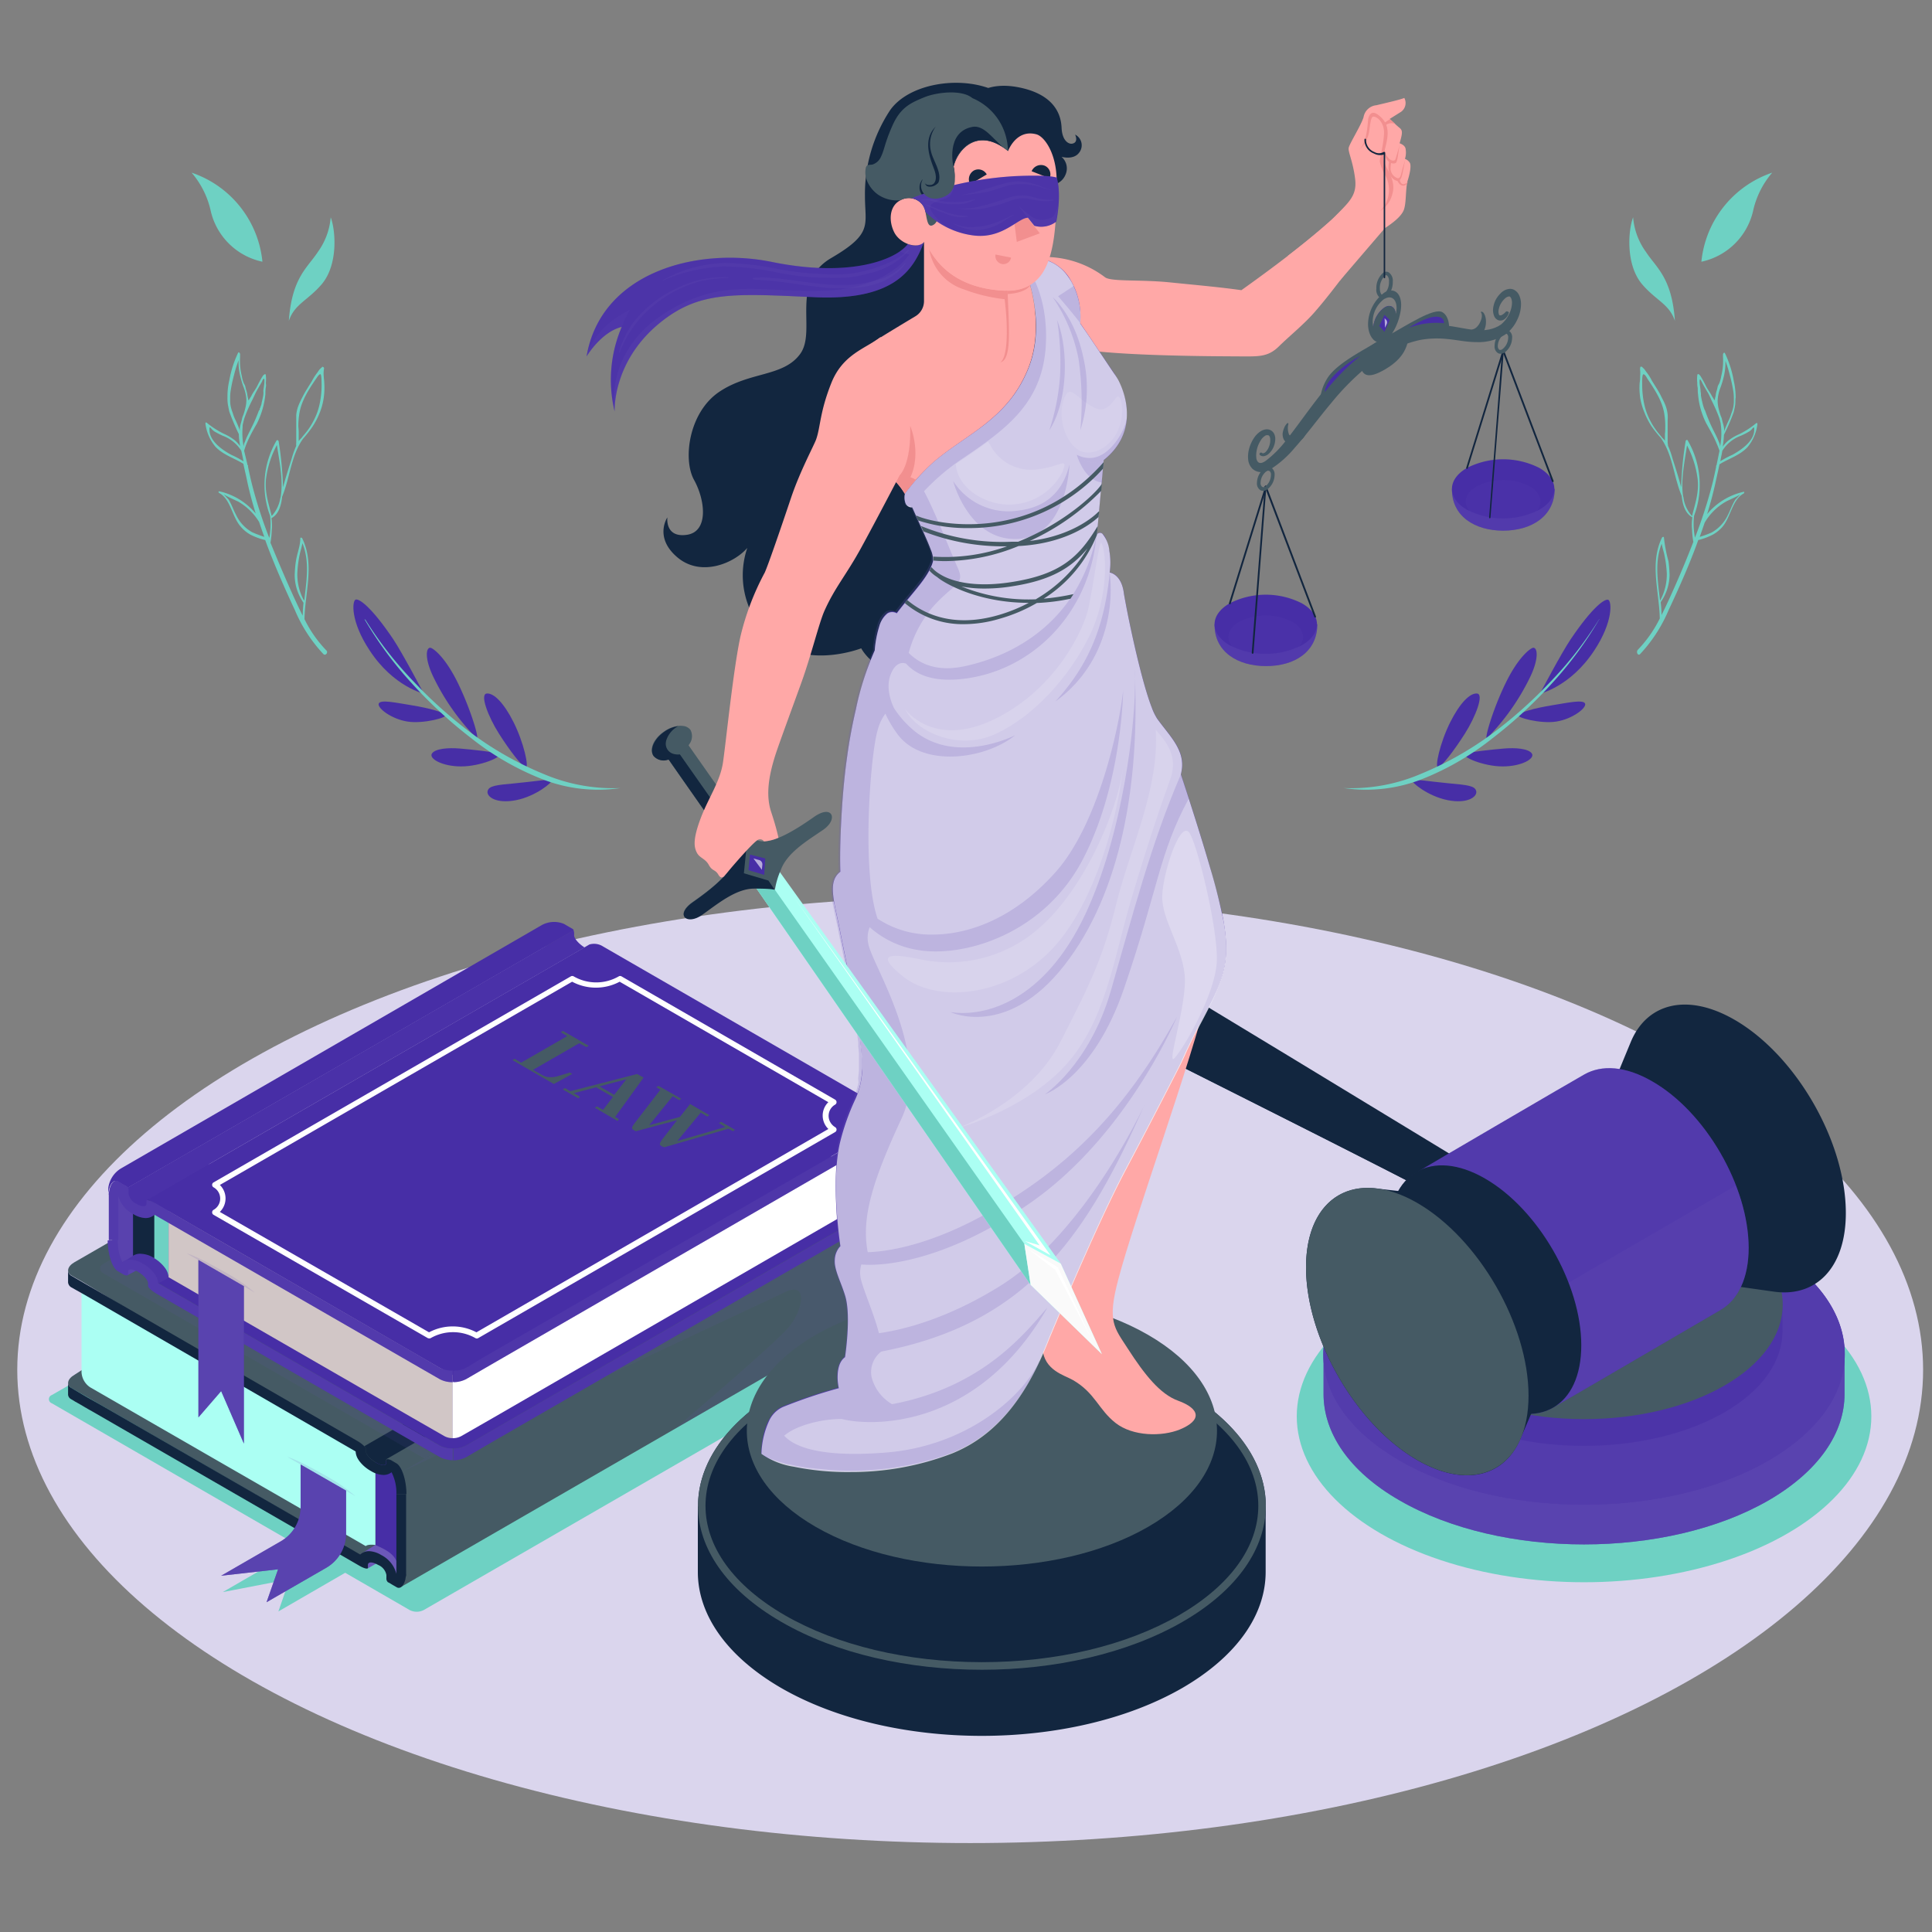 <svg id="Layer_1" data-name="Layer 1" xmlns="http://www.w3.org/2000/svg" width="300" height="300" viewBox="0 0 300 300">
  <rect x="0" y="0" width="300" height="300" fill="#808080" stroke="none"/>
  <defs>
    <style>
      .cls-1 {
        fill: none;
      }

      .cls-2 {
        fill: #dad5ed;
      }

      .cls-3 {
        fill: #6ed1c3;
      }

      .cls-4 {
        fill: #472ea6;
      }

      .cls-10, .cls-11, .cls-12, .cls-15, .cls-16, .cls-17, .cls-5, .cls-9 {
        fill: #6c58b8;
      }

      .cls-6 {
        fill: #455a64;
      }

      .cls-7 {
        fill: #abfff3;
      }

      .cls-8 {
        fill: #12263f;
      }

      .cls-10, .cls-11, .cls-12, .cls-15, .cls-16, .cls-17, .cls-20, .cls-21, .cls-22, .cls-23, .cls-26, .cls-9 {
        isolation: isolate;
      }

      .cls-22, .cls-9 {
        opacity: 0.1;
      }

      .cls-10 {
        opacity: 0.5;
      }

      .cls-11, .cls-21, .cls-27 {
        opacity: 0.15;
      }

      .cls-12 {
        opacity: 0.4;
      }

      .cls-13 {
        fill: #d1c6c6;
      }

      .cls-14, .cls-20, .cls-21, .cls-22, .cls-23, .cls-26 {
        fill: #fff;
      }

      .cls-15 {
        opacity: 0.3;
      }

      .cls-16, .cls-24 {
        opacity: 0.2;
      }

      .cls-17 {
        opacity: 0.35;
      }

      .cls-18 {
        fill: #ffa8a7;
      }

      .cls-19 {
        fill: #f28f8f;
      }

      .cls-20 {
        opacity: 0.75;
      }

      .cls-23 {
        opacity: 0.25;
      }

      .cls-25 {
        fill: #fafafa;
      }

      .cls-26 {
        opacity: 0.6;
      }
    </style>
  </defs>
  <rect class="cls-1" width="300" height="300"/>
  <g id="freepik--Floor--inject-80">
    <ellipse id="freepik--floor--inject-80-2" data-name="freepik--floor--inject-80" class="cls-2" cx="150.65" cy="212.71" rx="147.97" ry="73.48"/>
  </g>
  <g id="freepik--Shadows--inject-80">
    <path id="freepik--Shadow--inject-80" class="cls-3" d="M63.6,250l-10-5.78-10.37,6,1.73-5-10.37,2,12.1-7L8.05,217.9a.68.68,0,0,1-.42-.86.7.7,0,0,1,.42-.42l72.62-41.73a2.4,2.4,0,0,1,2.21,0l55.44,32a.67.67,0,0,1,.42.85.65.65,0,0,1-.42.42L65.81,250A2.4,2.4,0,0,1,63.6,250Z"/>
    <ellipse id="freepik--shadow--inject-80-2" data-name="freepik--shadow--inject-80" class="cls-3" cx="245.97" cy="219.93" rx="44.61" ry="25.76"/>
  </g>
  <g id="freepik--Plants--inject-80">
    <g id="freepik--Leaves--inject-80">
      <g id="freepik--leaves--inject-80-2" data-name="freepik--leaves--inject-80">
        <path class="cls-4" d="M65.82,107.71S61.1,106.65,57.4,101c-3-4.53-2.72-7.67-2.19-7.89s2.47,1.13,5.84,6.13C62.45,101.33,65.82,107.71,65.82,107.71Z"/>
        <path class="cls-4" d="M74,114.63a35.51,35.51,0,0,1-6.68-9.46c-1.35-2.76-1.22-4.55-.53-4.59.4,0,2.32,1.37,4.35,5.56S74.5,114.93,74,114.63Z"/>
        <path class="cls-4" d="M69.19,111c-.42-.4-2.26-1-5.46-1.52-2.16-.34-4.65-.9-4.92-.23s1.93,2.39,4.44,2.79S69.61,111.39,69.19,111Z"/>
        <path class="cls-4" d="M77.45,117.13c-.52-.39-4.33-.75-6.07-.9s-3.8,0-4.31.78,1.57,2,4.54,2S78,117.53,77.45,117.13Z"/>
        <path class="cls-4" d="M81.64,119.15c-.53-.05-2.51-2.62-4.17-5.24s-3-6.11-1.89-6.22,2.68,1.5,4.15,4.42C81.36,115.35,82.17,119.2,81.64,119.15Z"/>
        <path class="cls-4" d="M85.64,121.18c-.21-.26-2.93.2-5.75.46s-4,.37-4.18,1.22,1.34,2,4.43,1.39S85.85,121.44,85.64,121.18Z"/>
        <path class="cls-3" d="M56.59,96.13a58,58,0,0,0,7.38,10,70,70,0,0,0,9.17,8.47A43.12,43.12,0,0,0,84,120.91a23.81,23.81,0,0,0,12.36,1.46,0,0,0,0,0,0,0h0a0,0,0,0,0,0,0h0a27.55,27.55,0,0,1-12-2.21,51.8,51.8,0,0,1-10.73-6,68.68,68.68,0,0,1-9.27-8.19,58.16,58.16,0,0,1-7.64-9.77s0,0-.06,0,0,0,0,0A0,0,0,0,0,56.59,96.13Z"/>
      </g>
      <g id="freepik--leaves--inject-80-3" data-name="freepik--leaves--inject-80">
        <path class="cls-3" d="M44.85,49.83c.48-6.76,2.91-8.25,4.5-10.7a10.62,10.62,0,0,0,2-5.39c.74,1.91,1.22,7.28-1.38,10.38C47.77,46.7,45.74,47.19,44.85,49.83Z"/>
        <path class="cls-3" d="M40.75,40.64a10.47,10.47,0,0,1-8-7.76,13.6,13.6,0,0,0-3-6.07A16.29,16.29,0,0,1,40.75,40.64Z"/>
      </g>
      <path id="freepik--Leavesz--inject-80" class="cls-3" d="M50.68,101a19.07,19.07,0,0,1-3.4-4.86c.08-4.22,1.6-8.5-.34-12.53-.07-.14-.32-.21-.31,0,0,1.22-.55,2.46-.7,3.65a17.15,17.15,0,0,0-.17,2.15,7.59,7.59,0,0,0,1.37,4.19c-.07.66-.11,1.32-.13,2-.45-.89-.88-1.82-1.3-2.72C44.39,90,43.18,87.16,42,84.27a13.58,13.58,0,0,0,.2-1.92,7.48,7.48,0,0,0-.05-1.89c1.14-.61,1.52-2,1.66-3.33,1.21-2.92,1.38-6.39,3.24-9a18.88,18.88,0,0,0,1.47-1.87,11.88,11.88,0,0,0,1.12-2.15,10,10,0,0,0,.6-2.16,11,11,0,0,0,.11-2.5c0-.32-.06-.61-.08-1a4.51,4.51,0,0,1,0-.9c0-.17.14-.45-.06-.54s-.14-.11-.2,0a3.35,3.35,0,0,0-.43.41c-.14.19-.25.38-.39.55a8.46,8.46,0,0,0-.76,1.21c-.45.74-.93,1.45-1.33,2.21-.26.51-.52,1-.74,1.55A5.34,5.34,0,0,0,46,64.45c0,.28,0,.55,0,.84v3.52a1.51,1.51,0,0,0,0,.42h0a13.46,13.46,0,0,0-.71,2c-.46,1.44-.94,2.94-1.34,4.44a54.81,54.81,0,0,0-.68-7.12c0-.14-.24-.31-.33-.14a13.64,13.64,0,0,0-1,11.69,10.88,10.88,0,0,1,0,2.55,5.55,5.55,0,0,1-.13.87,71.12,71.12,0,0,1-2.8-8.78c-.18-.78-.35-1.56-.51-2.33a.09.09,0,0,0,0-.13h0s0,0-.06-.07L37.91,70a9.6,9.6,0,0,1,.36-1.07c.45-1.08,1-2.09,1.6-3.12a12.91,12.91,0,0,0,1.34-4.6c0-.36,0-.72.07-1.09s0-.46,0-.69a5.25,5.25,0,0,0,0-1.12c0-.41-.36-.11-.49.09-.33.52-.61,1.07-.89,1.62s-.61.91-.84,1.4c-.08.14-.16.28-.25.41a1.46,1.46,0,0,1-.22.33c-.05-.06-.05-.22-.07-.29s-.08-.36-.11-.54a3.68,3.68,0,0,0-.17-.73,5.26,5.26,0,0,1-.15-.6,1.78,1.78,0,0,0-.21-.44,5.13,5.13,0,0,1-.33-1.16,9.76,9.76,0,0,1-.27-3V55c0-.14-.2-.43-.31-.21a16.73,16.73,0,0,0-1.36,4.25,11.13,11.13,0,0,0-.29,2.64,6.82,6.82,0,0,0,.06,1.1c.07.37.14.77.23,1.15a36.17,36.17,0,0,0,1.48,3.49c0,.61.1,1.21.19,1.86a4.52,4.52,0,0,0-.83-.92,7.77,7.77,0,0,0-1.68-1,13.49,13.49,0,0,1-2.68-1.73c-.1-.08-.21,0-.19.13a6.89,6.89,0,0,0,1.58,3.64c1.22,1.26,2.88,1.73,4.31,2.62.21,1,.43,1.88.61,2.8.36,1.66.81,3.31,1.31,4.93a10.21,10.21,0,0,0-5.66-3.46c-.19,0-.13.2,0,.27,1.76.94,2,3.72,3.31,5.19A5.39,5.39,0,0,0,38.85,83a10.19,10.19,0,0,0,2.33.86c.12.32.24.66.37,1,1.28,3.36,2.74,6.67,4.25,9.9a23,23,0,0,0,4.43,6.82C50.58,101.88,51,101.27,50.68,101ZM37.78,60a6.41,6.41,0,0,1,.48,2.11,5.65,5.65,0,0,1-.19,1.36,9.32,9.32,0,0,1-.3,1,2.47,2.47,0,0,0-.18.52,5.84,5.84,0,0,1-.15.6,5.28,5.28,0,0,0-.16.66,1.65,1.65,0,0,0,0,.7,17.5,17.5,0,0,0-.79-1.89,6.56,6.56,0,0,1-.37-1,5.85,5.85,0,0,1-.28-.9,4.81,4.81,0,0,1-.1-.84v-.66a6.61,6.61,0,0,1,.08-1,22.91,22.91,0,0,1,.53-2.46,19.85,19.85,0,0,1,.7-2.27,8.75,8.75,0,0,0,.2,2.22A15.65,15.65,0,0,0,37.78,60Zm2.43,3.72A23.64,23.64,0,0,1,39,66.51c-.2.43-.44.87-.65,1.32-.11.24-.21.49-.31.75a2,2,0,0,0-.21.75,11.46,11.46,0,0,1-.16-3c0-.18,0-.38.07-.57a8.85,8.85,0,0,1,.27-1A24.34,24.34,0,0,1,39.23,62c.15-.32.31-.65.47-1,.31-.61.66-1.17,1-1.77,0-.08.16-.39.27-.43s.09.31.09.39c0,.5-.12,1-.17,1.51a3,3,0,0,1,0,.6c-.06.43-.18.86-.27,1.29,0,.2-.11.41-.18.61,0,0,0,.11-.07.17s0,.18-.07.29Zm-2.43,7.9a15.14,15.14,0,0,0-1.87-1c-1.34-.72-3.3-2.06-3.38-3.77-.05-1,.2-.23.74.13a11.3,11.3,0,0,0,1.34.69A5.76,5.76,0,0,1,37.47,70c.12.55.24,1.09.34,1.62Zm8.6-3.18V67.36a7.74,7.74,0,0,0-.05-1.08,11.25,11.25,0,0,1,.12-1.83c.26-2.11,1.51-4,2.66-5.68.1-.14.38-.61.61-.67s.21,1.36.22,1.53A14,14,0,0,1,49.57,63a9.8,9.8,0,0,1-.88,2.33,11,11,0,0,1-1.38,2.07c-.18.21-.34.4-.49.61a3.06,3.06,0,0,0-.42.46ZM42.17,80.07c-.47-1.95-1.09-3.64-.86-5.73A15.21,15.21,0,0,1,43,69.09c.33,2.29,1,5.35.61,7.9a1.83,1.83,0,0,1-.09.39h0a5.41,5.41,0,0,1-1.3,2.71Zm-3,2.58A6,6,0,0,1,36.68,80c-.42-.78-.7-1.65-1.18-2.43,0,0-.52-.55-.76-.82.45.33,1.95,1,2.22,1.12a9.2,9.2,0,0,1,3.28,3.19c.26.76.52,1.54.8,2.3a18.4,18.4,0,0,1-1.87-.71Zm8,10.54a8.42,8.42,0,0,1-1-4.2,17.77,17.77,0,0,1,.43-3.17c.12-.48.28-1,.36-1.47,1.16,2.87.62,5.87.29,8.86Z"/>
      <g id="freepik--leaves--inject-80-4" data-name="freepik--leaves--inject-80">
        <path class="cls-4" d="M239.12,107.71s4.72-1.06,8.42-6.68c3-4.53,2.72-7.67,2.19-7.89s-2.47,1.13-5.84,6.13C242.49,101.33,239.12,107.71,239.12,107.71Z"/>
        <path class="cls-4" d="M230.9,114.63a35.76,35.76,0,0,0,6.68-9.46c1.34-2.76,1.22-4.55.53-4.59-.4,0-2.32,1.37-4.35,5.56S230.44,114.93,230.9,114.63Z"/>
        <path class="cls-4" d="M235.75,111c.42-.4,2.26-1,5.46-1.52,2.16-.34,4.65-.9,4.92-.23s-1.94,2.39-4.44,2.79S235.33,111.39,235.75,111Z"/>
        <path class="cls-4" d="M227.49,117.13c.52-.39,4.33-.75,6.07-.9s3.8,0,4.31.78-1.57,2-4.54,2S227,117.53,227.49,117.13Z"/>
        <path class="cls-4" d="M223.3,119.15c.53-.05,2.51-2.62,4.17-5.24s3-6.11,1.89-6.22-2.68,1.5-4.15,4.42C223.58,115.35,222.77,119.2,223.3,119.15Z"/>
        <path class="cls-4" d="M219.3,121.18c.21-.26,2.93.2,5.75.46s4,.37,4.18,1.22-1.34,2-4.43,1.39S219.09,121.44,219.3,121.18Z"/>
        <path class="cls-3" d="M248.35,96.13a58,58,0,0,1-7.38,10,70,70,0,0,1-9.17,8.47A43,43,0,0,1,221,120.91a23.76,23.76,0,0,1-12.35,1.46,0,0,0,0,1,0,0h0a0,0,0,0,1,0,0h0a27.57,27.57,0,0,0,12-2.21,51.8,51.8,0,0,0,10.73-6,68.68,68.68,0,0,0,9.27-8.19,58.16,58.16,0,0,0,7.64-9.77s0,0,.06,0,0,0,0,0S248.36,96.13,248.35,96.13Z"/>
      </g>
      <g id="freepik--leaves--inject-80-5" data-name="freepik--leaves--inject-80">
        <path class="cls-3" d="M260.08,49.83c-.47-6.76-2.9-8.25-4.49-10.7a10.62,10.62,0,0,1-2-5.39c-.74,1.91-1.22,7.28,1.38,10.38C257.17,46.7,259.2,47.19,260.08,49.83Z"/>
        <path class="cls-3" d="M264.19,40.64a10.47,10.47,0,0,0,8-7.76,13.6,13.6,0,0,1,3-6.07A16.29,16.29,0,0,0,264.19,40.64Z"/>
      </g>
      <path id="freepik--leavesz--inject-80-2" data-name="freepik--leavesz--inject-80" class="cls-3" d="M254.66,101.58a23,23,0,0,0,4.43-6.82c1.52-3.24,3-6.54,4.25-9.9.13-.33.24-.67.36-1A10,10,0,0,0,266,83a5.6,5.6,0,0,0,1.44-1.17c1.29-1.47,1.55-4.25,3.3-5.19.11-.06.18-.31,0-.27a10.27,10.27,0,0,0-5.66,3.46c.51-1.62.95-3.27,1.31-4.93.2-.92.42-1.85.61-2.8,1.43-.89,3.09-1.36,4.31-2.62a6.78,6.78,0,0,0,1.58-3.64c0-.11-.08-.21-.19-.13a12.65,12.65,0,0,1-2.68,1.73,7.77,7.77,0,0,0-1.68,1,4.32,4.32,0,0,0-.83.93c.09-.61.15-1.22.19-1.87A31.9,31.9,0,0,0,269.21,64c.09-.39.18-.77.23-1.16s0-.73.07-1.1a11.75,11.75,0,0,0-.3-2.64,16.34,16.34,0,0,0-1.36-4.25c-.11-.22-.32.06-.3.21a2.73,2.73,0,0,0,0,.41,9.7,9.7,0,0,1-.28,2.94,4.86,4.86,0,0,1-.33,1.17,1.72,1.72,0,0,0-.21.43c-.05.19-.08.39-.15.61a3.85,3.85,0,0,0-.16.69c0,.18-.08.36-.11.54s0,.23-.07.29a1.46,1.46,0,0,1-.22-.33c-.09-.13-.17-.27-.25-.41-.25-.49-.6-.91-.84-1.4s-.56-1.1-.89-1.62c-.13-.19-.44-.5-.49-.09a5.25,5.25,0,0,0,0,1.12c0,.23,0,.46.05.7s0,.72.07,1.08a11.74,11.74,0,0,0,.7,3.21,10.22,10.22,0,0,0,.61,1.4c.55,1,1.15,2,1.6,3.12A10.17,10.17,0,0,1,267,70c-.15.74-.3,1.49-.46,2.24l-.05.07a.1.1,0,0,0,0,.14h0c-.16.77-.33,1.55-.51,2.33a71.76,71.76,0,0,1-2.79,8.71c-.05-.3-.1-.61-.13-.87a10.88,10.88,0,0,1,0-2.55,13.65,13.65,0,0,0-1-11.69c-.09-.17-.31,0-.32.14a53.13,53.13,0,0,0-.69,7.12c-.4-1.5-.88-3-1.34-4.44a13.46,13.46,0,0,0-.71-2h0a1.4,1.4,0,0,0-.05-.41V68.3c0-.61,0-1.28,0-1.92V65.21a4.68,4.68,0,0,0,0-.84,5.34,5.34,0,0,0-.36-1.48c-.21-.53-.48-1-.74-1.54-.4-.77-.88-1.48-1.33-2.21a8,8,0,0,0-.75-1.22c-.15-.17-.26-.36-.4-.55a5.44,5.44,0,0,0-.42-.41c-.07-.08-.15,0-.21,0s-.08.37-.06.54a4.51,4.51,0,0,1,0,.9c0,.32,0,.61-.07,1a10.46,10.46,0,0,0,.1,2.5,10.12,10.12,0,0,0,.64,2.16,11.83,11.83,0,0,0,1.11,2.15A18.88,18.88,0,0,0,257.89,68c1.87,2.62,2,6.07,3.24,9,.14,1.32.52,2.72,1.66,3.33a7.55,7.55,0,0,0-.05,1.9,13.59,13.59,0,0,0,.2,1.91c-1.12,2.92-2.35,5.8-3.64,8.64-.42.91-.84,1.83-1.3,2.72a18.79,18.79,0,0,0-.13-2,7.52,7.52,0,0,0,1.38-4.19,19.27,19.27,0,0,0-.17-2.15,23.48,23.48,0,0,1-.7-3.65c0-.23-.24-.16-.32,0-1.93,4-.41,8.31-.33,12.53a19.37,19.37,0,0,1-3.41,4.86C254,101.27,254.36,101.88,254.66,101.58Zm13.06-43.32a8.78,8.78,0,0,0,.2-2.23,20.65,20.65,0,0,1,.7,2.28,22.91,22.91,0,0,1,.53,2.46,6.61,6.61,0,0,1,.08,1v.65a4.6,4.6,0,0,1-.1.84,6,6,0,0,1-.28.91,7.57,7.57,0,0,1-.37,1,18.22,18.22,0,0,0-.79,1.88,1.61,1.61,0,0,0,0-.69,4.88,4.88,0,0,0-.16-.66l-.15-.61a2.38,2.38,0,0,0-.18-.51,9.32,9.32,0,0,1-.3-1,5.65,5.65,0,0,1-.19-1.36,6.47,6.47,0,0,1,.48-2.12A14.9,14.9,0,0,0,267.72,58.26Zm-3.09,5.22a.49.49,0,0,0-.06-.17,6.13,6.13,0,0,1-.18-.61c-.1-.43-.21-.86-.27-1.29,0-.2,0-.4-.05-.6,0-.5-.15-1-.16-1.51,0-.08,0-.44.09-.39s.23.35.27.43c.3.61.65,1.17,1,1.77.16.31.32.64.47,1a26.41,26.41,0,0,1,1.18,2.67,8.85,8.85,0,0,1,.27,1c0,.19.05.39.06.57a10.68,10.68,0,0,1-.16,3,1.82,1.82,0,0,0-.2-.75c-.1-.26-.2-.51-.32-.75-.2-.45-.45-.89-.65-1.32a25.38,25.38,0,0,1-1.16-2.8C264.69,63.63,264.66,63.57,264.63,63.48ZM267.44,70a5.7,5.7,0,0,1,2.86-2.33,11.43,11.43,0,0,0,1.35-.69c.54-.36.78-1.11.74-.13-.09,1.71-2,3-3.38,3.77a15.26,15.26,0,0,0-1.88,1c.09-.53.22-1.07.31-1.6Zm-9.32-2c-.15-.2-.31-.39-.49-.61a11,11,0,0,1-1.38-2.07,9.8,9.8,0,0,1-.88-2.33,14,14,0,0,1-.37-3.34c0-.17-.06-1.59.22-1.53s.48.53.58.67c1.15,1.73,2.4,3.57,2.66,5.68a11.25,11.25,0,0,1,.12,1.83c0,.35,0,.72-.05,1.08v1.07A2.52,2.52,0,0,0,258.12,68Zm3.32,9.44h0a2,2,0,0,0-.09-.39c-.39-2.54.28-5.61.61-7.89a15.34,15.34,0,0,1,1.65,5.24c.23,2.1-.39,3.78-.87,5.73a5.32,5.32,0,0,1-1.31-2.69Zm2.46,6c.28-.75.54-1.53.81-2.3A9,9,0,0,1,268,77.89c.26-.16,1.76-.79,2.22-1.12-.24.27-.75.82-.76.82-.49.75-.76,1.62-1.18,2.43a6.09,6.09,0,0,1-2.5,2.67,15.46,15.46,0,0,1-1.87.68Zm-5.87,1c.08.5.24,1,.36,1.47a17.77,17.77,0,0,1,.43,3.17,8.45,8.45,0,0,1-1.05,4.2c-.33-3-.87-6,.25-8.84Z"/>
    </g>
  </g>
  <g id="freepik--Book--inject-80">
    <g id="freepik--Books--inject-80">
      <path class="cls-5" d="M57.08,243.56l1.74-1a2.8,2.8,0,0,0-1.46-.11C56.89,242.67,57.08,243.56,57.08,243.56Z"/>
      <path class="cls-5" d="M55.87,242.46a2.13,2.13,0,0,1,3-.12l.12.12c1.69,1.56,1.78,3.11,2.49,3.08s.69-12.45.69-12.45l-6.68,6.22Z"/>
      <path class="cls-6" d="M126,197.27l.1-.06-1.07-.6L78.86,169.94l-67.3,43.54c-1.11.64-1.31,1.57-.45,2.07l1.58.9,43.18,25,.3-.23Z"/>
      <path class="cls-4" d="M61.63,227.21l-3.34-.69v13.39c2,.85,3.29,1.66,3.5,3.35Z"/>
      <path class="cls-7" d="M56.8,240.08,14,215.42a3,3,0,0,1-1.34-2.32V199.87L55.87,225a3.89,3.89,0,0,0,2.05,2.43c1.53.57.37,1.22.37,1.22v11.25C57,239.75,56.8,240.08,56.8,240.08Z"/>
      <path class="cls-8" d="M60.75,226.75c-.44-.25-.79-.27-.79,0v.42c0,.46-.71.44-1.58-.07s-1.59-1.28-1.59-1.75v-.41c0-.25-.61-.78-1.33-1.22l69.59-39.84,1.07.61a1,1,0,0,1,.27.57v.42c0,.46.71,1.25,1.57,1.75s1.59.53,1.59.07v-.42c0-.24.35-.23.79,0Z"/>
      <path class="cls-6" d="M126,184.52l.1-.06-1.07-.61L78.86,157.18,11.56,196c-1.11.64-1.31,1.57-.45,2.07l1.58.9,43.18,26Z"/>
      <path class="cls-6" d="M129.56,186.44,60,226.58l2.43,1.91,69.31-40a2.7,2.7,0,0,0-.93-1.29Z"/>
      <path class="cls-6" d="M131.5,206.45l.13-.09a.23.23,0,0,0,.07-.07.85.85,0,0,0,.14-.19.36.36,0,0,0,.07-.1,1.46,1.46,0,0,0,.18-.38c0-.15.1-.3.14-.45s.07-.34.1-.53,0-.21,0-.32V192a9.53,9.53,0,0,0-.65-3.5l-69.26,40-.29,18,69.3-40Z"/>
      <path class="cls-9" d="M62.46,228.49h0S117.05,202.94,122,200.6c3.28-1.55,2.9,2.33.61,5.32-1.82,2.39-17.9,16-17.9,16l17.83-10.32,8.92-5.15h0l.13-.09a.27.27,0,0,0,.08-.07,1.33,1.33,0,0,0,.14-.19.36.36,0,0,0,.07-.1,1.71,1.71,0,0,0,.17-.39,2.15,2.15,0,0,0,.14-.45c0-.17.08-.34.11-.52a1.73,1.73,0,0,0,0-.32V192a9.52,9.52,0,0,0-.64-3.5Z"/>
      <path class="cls-8" d="M63.11,232H61.55a7,7,0,0,0-.75-3.39,2,2,0,0,1-1.27.42,3.92,3.92,0,0,1-1.93-.61,5.72,5.72,0,0,1-1.82-1.57,1.1,1.1,0,0,1-.09-.14,2.55,2.55,0,0,1-.47-1.33L14.28,201.72l-1.39-.8-1.78-1a1,1,0,0,1-.54-.81v-1.82a1,1,0,0,0,.54.83h0l4.75,2.75,39.61,22.87c.74.43,1.35,1,1.35,1.22v.41a1.24,1.24,0,0,0,.36.74,4.35,4.35,0,0,0,1.21,1c.89.51,1.59.53,1.59.06v-.41c0-.24.35-.23.79,0l.78.46C62.4,227.7,63.11,229.85,63.11,232Z"/>
      <path class="cls-8" d="M61.55,232v12l0,.39v0a4.52,4.52,0,0,0-2.34-2.92,4,4,0,0,0-1.9-.61,2.06,2.06,0,0,0-1.38.52l-.14-.08-.28-.16L15.86,218.28,13.59,217l-.65-.38L11,215.48a.91.91,0,0,1-.43-.74v1.82a.88.88,0,0,0,.43.68h0l.7.42.45.25.76.44c.24.14.32.2.47.27l.33.2.61.34,31.47,18.16,10,5.8c.72.42,1.3.57,1.34.35V243c0-.51.7-.51,1.58,0A2.1,2.1,0,0,1,60,244.57v.5a.77.77,0,0,0,.23.61l.24.12.49.3.61.35a.61.61,0,0,0,.78-.07.27.27,0,0,0,.08-.07.86.86,0,0,0,.14-.18h0a.61.61,0,0,0,.07-.1,2.32,2.32,0,0,0,.18-.39,3.88,3.88,0,0,0,.14-.45c0-.17.06-.34.1-.53s0-.21,0-.31V232Z"/>
      <path class="cls-9" d="M131.77,188.47l-65.87,38L16.11,197.75c-.75-.42-.75-1.12,0-1.55l65.18-37.65L125,183.85h0l1.08.61a1,1,0,0,1,.27.57v.42c0,.46.71,1.25,1.57,1.76l.14.06,1.46-.83.68.39.1,0h0l.51.3A2.66,2.66,0,0,1,131.77,188.47Z"/>
      <path class="cls-4" d="M19.82,198l2-1.06L20,196.55A1.35,1.35,0,0,0,19.82,198Z"/>
      <path class="cls-10" d="M19.82,198l2-1.06L20,196.55A1.35,1.35,0,0,0,19.82,198Z"/>
      <path class="cls-4" d="M72.32,224.48a4.47,4.47,0,0,1-4,0L23.05,198.37,90.78,159.9l1.58-1,45.25,25.51a1.22,1.22,0,0,1,0,2.32Z"/>
      <path class="cls-4" d="M55.32,175.77l-15.78,9.1L29.32,179l-11.87,6.85v7.93c0,1,1.16,2.51,1.59,2.27a10.83,10.83,0,0,1,2.28.8,17,17,0,0,1,3.28,2.43L60.86,179Z"/>
      <path class="cls-11" d="M55.32,175.77l-15.78,9.1L29.32,179l-11.87,6.85v7.93c0,1,1.16,2.51,1.59,2.27a10.83,10.83,0,0,1,2.28.8,17,17,0,0,1,3.28,2.43L60.86,179Z"/>
      <path class="cls-8" d="M24,186.77v8.61l-.14-.08a4.14,4.14,0,0,0-1.93-.61,2,2,0,0,0-1.27.3V184.84Z"/>
      <path class="cls-3" d="M26.18,198.34a2.7,2.7,0,0,0-.57-1.47,4.94,4.94,0,0,0-.56-.64l-.19-.18-.25-.22-.2-.15q-.22-.17-.45-.3v-8.57l2.22,1.29v10.24Z"/>
      <path class="cls-12" d="M17.45,193.75c0,1,1.16,2.51,1.59,2.27h0l1.58-1v-6.54L19,185.71l-.86-.31-.72.42Z"/>
      <path class="cls-13" d="M26.18,198.33V188L70.3,213.52v9.79A2.6,2.6,0,0,1,69,223l-5-2.87"/>
      <path class="cls-11" d="M29,194.63l10.59,6.11a26.77,26.77,0,0,0-5.29-3.54C30.26,194.87,29,194.63,29,194.63Z"/>
      <path class="cls-14" d="M136.46,176.62V184a3,3,0,0,1-1.34,2.33L76.57,220.16,71.62,223a2.73,2.73,0,0,1-1.34.32v-8.71Z"/>
      <path class="cls-4" d="M90.77,147.12,23,186.23v.91c0,.5-.71.69-1.58.18s-1.58-1.13-1.58-2l-.08-.86,69-39.85.28-.16a.88.88,0,0,1,.11.42v.42C89.2,145.8,89.93,146.6,90.77,147.12Z"/>
      <path class="cls-9" d="M90.77,147.12,23,186.23v.91c0,.5-.71.69-1.58.18s-1.58-1.13-1.58-2l-.08-.86,69-39.85.28-.16a.88.88,0,0,1,.11.42v.42C89.2,145.8,89.93,146.6,90.77,147.12Z"/>
      <path class="cls-4" d="M68.29,212.39,24,186.81c-.56-.3-1.07-.53-1.29-.42l.29-.16,67.73-39.11.79-.46a2.56,2.56,0,0,1,2.14.32l43.9,25.33a1.23,1.23,0,0,1,0,2.33L72.32,212.39A4.47,4.47,0,0,1,68.29,212.39Z"/>
      <path class="cls-6" d="M79.57,164.61l.35-.2,1,.6,7.15-4.12-1-.61.35-.2,4,2.31-.36.2L89.93,162l-7.15,4.12,1.35.78a3.13,3.13,0,0,0,.83.33,4,4,0,0,0,1.91-.2l1.61-.49.38.22L86,168.32Z"/>
      <path class="cls-6" d="M92.36,172l.35-.2.93.54,1.53-2-2.6-1.5-3.46.9.74.43.12.09c.1.07,0,.17-.17.29l-2.43-1.39.36-.2.83.48,10.37-2.67,1,.56-4.41,6.11.39.22.13.09c.1.08,0,.18-.17.3Zm4.89-4.41-4.16,1.1L95.38,170Z"/>
      <path class="cls-6" d="M102.77,178a.86.86,0,0,1-.29-.25c-.06-.15.06-.43.38-.86l2.27-2.94-6.41,1.71-.26-.15a.83.83,0,0,1-.3-.26c-.06-.14.06-.42.39-.85l4-5.2-.65-.38.35-.2,3.55,2-.35.21-1-.61-3.64,4.5,4.77-1.29,1.58-2,3,1.74-.35.21-1-.61-3.63,4.4,7.45-2.17-1-.61.35-.2,2.16,1.25-.35.21-.65-.39-10,2.89Z"/>
      <path class="cls-14" d="M66.61,207.82a.43.43,0,0,1-.22-.06L33.15,188.63a.45.45,0,0,1,0-.76,2,2,0,0,0,0-3.51.44.44,0,0,1,0-.75l55.49-32a.43.43,0,0,1,.44,0,7,7,0,0,0,7,0,.42.42,0,0,1,.43,0l33.18,19.15a.45.45,0,0,1,0,.76,2,2,0,0,0-.74,2.77,2.1,2.1,0,0,0,.74.74.44.44,0,0,1,0,.75l-55.43,32a.43.43,0,0,1-.44,0,7,7,0,0,0-6.94,0A.44.44,0,0,1,66.61,207.82ZM34.16,188.2l32.46,18.68a7.86,7.86,0,0,1,7.36,0l54.65-31.57a2.9,2.9,0,0,1-.07-4.1l.07-.06L96.22,152.44a7.84,7.84,0,0,1-7.38,0L34.14,184a2.92,2.92,0,0,1,.07,4.11l-.07.06Z"/>
      <path class="cls-4" d="M89.09,144.46l-.28.16-69,39.84a.58.58,0,0,0-.15-.19l-.24-.14-.52-.28-.61-.36a.63.63,0,0,0-.78.07l-.07.07a1.42,1.42,0,0,0-.21.29,1.38,1.38,0,0,0-.18.39,3.88,3.88,0,0,0-.14.45c0,.17-.07.34-.1.52a1.87,1.87,0,0,0,0,.32v-1.08a4.15,4.15,0,0,1,2-3.1L84,143.72a4,4,0,0,1,3.59-.25l.82.48h0l.35.2h0A.61.61,0,0,1,89.09,144.46Z"/>
      <path class="cls-4" d="M68.29,224.48l-2.74-1.58-41-23.65a2.61,2.61,0,0,0-.56-1.47,5.88,5.88,0,0,0-1.82-1.58,4,4,0,0,0-1.93-.6A2,2,0,0,0,19,196a7.24,7.24,0,0,1-.72-3.39H16.73c0,2.14.7,4.29,1.57,4.78l.79.46c.44.26.79.28.79,0v-.41c0-.47.71-.45,1.58.06S23,198.8,23,199.27v.42c0,.24.61.78,1.34,1.21L64,223.78l4.3,2.47h0a4.26,4.26,0,0,0,2,.48v-1.82A4.1,4.1,0,0,1,68.29,224.48Z"/>
      <path class="cls-15" d="M68.29,224.48l-2.74-1.58-41-23.65a2.61,2.61,0,0,0-.56-1.47,5.88,5.88,0,0,0-1.82-1.58,4,4,0,0,0-1.93-.6A2,2,0,0,0,19,196a7.24,7.24,0,0,1-.72-3.39H16.73c0,2.14.7,4.29,1.57,4.78l.79.46c.44.26.79.28.79,0v-.41c0-.47.71-.45,1.58.06S23,198.8,23,199.27v.42c0,.24.61.78,1.34,1.21L64,223.78l4.3,2.47h0a4.26,4.26,0,0,0,2,.48v-1.82A4.1,4.1,0,0,1,68.29,224.48Z"/>
      <path class="cls-4" d="M68.3,212.39h0l-2.73-1.59-31.5-18.18-10-5.81c-.71-.42-1.29-.56-1.33-.35h0v.46c0,.5-.7.5-1.57,0a2.11,2.11,0,0,1-1.21-1.58v-.5a.73.73,0,0,0-.24-.61l-.23-.13-.5-.29-.61-.36a.65.65,0,0,0-.78.08.11.11,0,0,0-.07.06.85.85,0,0,0-.14.19.44.44,0,0,0-.08.11,1.84,1.84,0,0,0-.17.38,2.59,2.59,0,0,0-.14.45c0,.17-.07.34-.1.53a1.12,1.12,0,0,0,0,.32v7h1.47V186l0-.39v0a4.48,4.48,0,0,0,2.35,2.92,3.91,3.91,0,0,0,1.88.61,2.09,2.09,0,0,0,1.39-.52l.14.08.28.17L64,211.69l4.29,2.47h0a4.12,4.12,0,0,0,2,.46v-1.79A4.21,4.21,0,0,1,68.3,212.39Z"/>
      <path class="cls-15" d="M68.3,212.39h0l-2.73-1.59-31.5-18.18-10-5.81c-.71-.42-1.29-.56-1.33-.35h0v.46c0,.5-.7.5-1.57,0a2.11,2.11,0,0,1-1.21-1.58v-.5a.73.73,0,0,0-.24-.61l-.23-.13-.5-.29-.61-.36a.65.65,0,0,0-.78.08.11.11,0,0,0-.07.06.85.85,0,0,0-.14.19.44.44,0,0,0-.08.11,1.84,1.84,0,0,0-.17.38,2.59,2.59,0,0,0-.14.45c0,.17-.07.34-.1.53a1.12,1.12,0,0,0,0,.32v7h1.47V186l0-.39v0a4.48,4.48,0,0,0,2.35,2.92,3.91,3.91,0,0,0,1.88.61,2.09,2.09,0,0,0,1.39-.52l.14.08.28.17L64,211.69l4.29,2.47h0a4.12,4.12,0,0,0,2,.46v-1.79A4.21,4.21,0,0,1,68.3,212.39Z"/>
      <path class="cls-4" d="M138.43,173.47v1.82a1.4,1.4,0,0,1-.8,1.15h0l-61,35.24-4.25,2.47h0a4.25,4.25,0,0,1-2,.47v-1.79a4.11,4.11,0,0,0,2-.44L75,210.81h0l62.54-36.12A1.37,1.37,0,0,0,138.43,173.47Z"/>
      <path class="cls-16" d="M138.43,173.47v1.82a1.4,1.4,0,0,1-.8,1.15h0l-61,35.24-4.25,2.47h0a4.25,4.25,0,0,1-2,.47v-1.79a4.11,4.11,0,0,0,2-.44L75,210.81h0l62.54-36.12A1.37,1.37,0,0,0,138.43,173.47Z"/>
      <path class="cls-4" d="M138.43,185.59v1.82a1.4,1.4,0,0,1-.8,1.15h0l-61,35.23-4.25,2.48h0a4.38,4.38,0,0,1-2,.48v-1.83a3.94,3.94,0,0,0,2-.48l2.72-1.57h0l62.54-36.13A1.36,1.36,0,0,0,138.43,185.59Z"/>
      <path class="cls-16" d="M138.43,185.59v1.82a1.4,1.4,0,0,1-.8,1.15h0l-61,35.23-4.25,2.48h0a4.38,4.38,0,0,1-2,.48v-1.83a3.94,3.94,0,0,0,2-.48l2.72-1.57h0l62.54-36.13A1.36,1.36,0,0,0,138.43,185.59Z"/>
      <polygon class="cls-4" points="30.81 195.65 30.81 220.09 34.34 216.01 37.87 224.16 37.87 199.72 30.81 195.65"/>
      <polygon class="cls-10" points="30.81 195.65 30.81 220.09 34.34 216.01 37.87 224.16 37.87 199.72 30.81 195.65"/>
      <path class="cls-4" d="M46.68,227.41V234a6.16,6.16,0,0,1-3.07,5.33l-9.27,5.35,8.84-1-1.79,5.11,9.28-5.35a6.18,6.18,0,0,0,3.07-5.33v-6.65Z"/>
      <path class="cls-10" d="M46.68,227.41V234a6.16,6.16,0,0,1-3.07,5.33l-9.27,5.35,8.84-1-1.79,5.11,9.28-5.35a6.18,6.18,0,0,0,3.07-5.33v-6.65Z"/>
      <path class="cls-11" d="M44.63,226.23l10.58,6.11a28.49,28.49,0,0,0-5.29-3.56C45.85,226.48,44.63,226.23,44.63,226.23Z"/>
    </g>
  </g>
  <g id="freepik--Gavel--inject-80">
    <g id="freepik--Mullet--inject-80">
      <g id="freepik--Base--inject-80">
        <path class="cls-4" d="M274.6,193.74c-15.79-9.11-41.45-9.11-57.26,0-7.89,4.57-11.83,10.55-11.82,16.53v6.19c0,6,3.91,12,11.82,16.53,15.79,9.1,41.45,9.1,57.26,0,7.89-4.57,11.83-10.55,11.82-16.53v-6.19C286.43,204.29,282.51,198.31,274.6,193.74Z"/>
        <path class="cls-10" d="M274.6,193.74c-15.79-9.11-41.45-9.11-57.26,0-7.89,4.57-11.83,10.55-11.82,16.53v6.19c0,6,3.91,12,11.82,16.53,15.79,9.1,41.45,9.1,57.26,0,7.89-4.57,11.83-10.55,11.82-16.53v-6.19C286.43,204.29,282.51,198.31,274.6,193.74Z"/>
        <ellipse class="cls-4" cx="245.97" cy="210.27" rx="40.49" ry="23.38"/>
        <ellipse class="cls-17" cx="245.97" cy="210.27" rx="40.49" ry="23.38"/>
        <path class="cls-4" d="M267.78,190c-12-6.95-31.57-6.95-43.63,0-6,3.48-9,8-9,12.6v4.1c0,4.56,3,9.11,9,12.6,12,6.95,31.58,6.95,43.63,0,6-3.48,9-8,9-12.6v-4.1C276.8,198,273.81,193.43,267.78,190Z"/>
        <path class="cls-11" d="M267.78,190c-12-6.95-31.57-6.95-43.63,0-6,3.48-9,8-9,12.6v4.1c0,4.56,3,9.11,9,12.6,12,6.95,31.58,6.95,43.63,0,6-3.48,9-8,9-12.6v-4.1C276.8,198,273.81,193.43,267.78,190Z"/>
        <ellipse class="cls-6" cx="245.97" cy="202.55" rx="30.85" ry="17.81"/>
      </g>
      <g id="freepik--Mallet--inject-80">
        <path class="cls-8" d="M226.17,187.44c-3.6-2.38-58.25-29.48-63.06-32.13s-4.22-7-3-9,4.2-3.64,8.4-1.38c2.74,1.47,60.87,36.83,60.87,36.83S231.26,184.35,226.17,187.44Z"/>
        <path class="cls-8" d="M224.5,186.48l4-.88a6,6,0,0,0,.46-.54c-3.64-1.78-22.87-11.23-43.11-22.16-22.41-12.14-26.71-15.18-24.73-17.84a5.25,5.25,0,0,0-1,1.22c-1.22,2-1.83,6.4,3,9C167.55,157.74,214.52,181.05,224.5,186.48Z"/>
        <path class="cls-8" d="M269.34,158.35c-7.37-4.25-13.65-2.56-16.13,3.49-.48,1.16-2.31,5.58-2.74,6.68a13.79,13.79,0,0,0-.9,5.16c0,8.86,6.22,19.63,13.9,24.07a14,14,0,0,0,4.93,1.82l7.08,1c6.51.9,11.14-3.7,11.14-12.21C286.62,177.26,278.88,163.86,269.34,158.35Z"/>
        <path class="cls-8" d="M263.47,165.63c-7.68-4.43-13.9-.83-13.9,8s6.22,19.64,13.9,24.07,13.89.84,13.89-8S271.14,170.08,263.47,165.63Z"/>
        <path class="cls-4" d="M246,166.85c2.7-1.55,6.42-1.33,10.53,1.05,8.3,4.73,15,16.33,15,25.86,0,4.76-1.68,8.1-4.38,9.66-.91.52-25,14.62-26,15.15-2.7,1.56-6.43,1.34-10.56-1-8.25-4.77-14.94-16.39-14.94-25.89,0-4.77,1.67-8.11,4.38-9.66C220.93,181.46,245.08,167.34,246,166.85Z"/>
        <path class="cls-15" d="M246,166.85c2.7-1.55,6.42-1.33,10.53,1.05,8.3,4.73,15,16.33,15,25.86,0,4.76-1.68,8.1-4.38,9.66-.91.52-25,14.62-26,15.15-2.7,1.56-6.43,1.34-10.56-1-8.25-4.77-14.94-16.39-14.94-25.89,0-4.77,1.67-8.11,4.38-9.66C220.93,181.46,245.08,167.34,246,166.85Z"/>
        <path class="cls-11" d="M223.22,211l46.3-26.89a27.34,27.34,0,0,1,2,9.62c0,4.76-1.68,8.1-4.38,9.66-.91.52-25,14.62-26,15.15-2.7,1.56-6.43,1.34-10.56-1A27.57,27.57,0,0,1,223.22,211Z"/>
        <path class="cls-8" d="M230.59,183c-8.26-4.77-15-.91-15,8.63s6.68,21.13,15,25.89,14.95.91,14.95-8.63S238.85,187.76,230.59,183Z"/>
        <path class="cls-8" d="M240.05,211.26c0-8.86-6.22-19.64-13.89-24.07a13.69,13.69,0,0,0-5.26-1.82l-7.17-.82c-6.4-.77-10.93,3.82-10.93,12.24,0,11,7.73,24.42,17.27,29.93,7.29,4.2,13.49,2.61,16-3.27.52-1.19,2.43-5.66,2.93-6.74A13.53,13.53,0,0,0,240.05,211.26Z"/>
        <path class="cls-6" d="M220.07,186.79c-9.54-5.5-17.27-1-17.27,10s7.73,24.42,17.27,29.93,17.28,1,17.28-10S229.62,192.31,220.07,186.79Z"/>
      </g>
    </g>
  </g>
  <g id="freepik--Character--inject-80">
    <g id="freepik--Justice--inject-80">
      <g id="freepik--Stand--inject-80">
        <path class="cls-8" d="M190.91,231.66a33.24,33.24,0,0,0-7.29-5.57c-17.19-9.94-45.12-9.94-62.32,0a33.24,33.24,0,0,0-7.29,5.57l-5.65,2.28v10.15h0c0,6.51,4.31,13,12.91,18,17.22,9.94,45.13,9.94,62.35,0,8.6-5,12.91-11.48,12.91-18V233.94Z"/>
        <ellipse class="cls-8" cx="152.47" cy="233.83" rx="44.08" ry="25.45"/>
        <path class="cls-6" d="M152.47,209.54c11.57,0,22.43,2.59,30.59,7.28,7.95,4.59,12.33,10.63,12.33,17s-4.38,12.4-12.33,17c-8.16,4.7-19,7.28-30.59,7.28s-22.44-2.59-30.59-7.28c-7.95-4.59-12.33-10.63-12.33-17s4.38-12.4,12.33-17c8.15-4.7,19-7.28,30.59-7.28m0-1.16c-11.28,0-22.56,2.48-31.17,7.45-17.22,9.94-17.22,26.06,0,36,8.61,5,19.89,7.45,31.17,7.45s22.56-2.49,31.17-7.45c17.22-9.94,17.22-26.06,0-36C175,210.86,163.75,208.38,152.47,208.38Z"/>
        <path class="cls-8" d="M184.3,220.28a27.63,27.63,0,0,0-6-4.62c-14.26-8.22-37.36-8.22-51.61,0a27.87,27.87,0,0,0-6,4.62L116,221.83v8.77h0c0,5.39,3.56,10.78,10.69,14.9,14.26,8.23,37.37,8.23,51.61,0C185.41,241.38,189,236,189,230.6v-8.77Z"/>
        <path class="cls-6" d="M152.47,201.1c-9.34,0-18.68,2.06-25.81,6.18-14.26,8.23-14.26,21.57,0,29.81,7.13,4.11,16.47,6.16,25.81,6.16s18.68-2.05,25.81-6.16c14.26-8.24,14.26-21.58,0-29.81-7.13-4.12-16.47-6.18-25.81-6.18Z"/>
      </g>
      <g id="freepik--justice--inject-80-2" data-name="freepik--justice--inject-80">
        <path id="freepik--Hair--inject-80" class="cls-8" d="M153.45,13.66c-5.19-1.82-12.43-.49-15.22,3.43a23.6,23.6,0,0,0-3.92,13.41c0,4.46,1.29,5.75-5.23,9.56s-2.21,11.31-4.83,14.9-7.83,2.7-12.56,5.88S106,71.32,107.77,74.52s2.28,8.06-1.14,8.53-3-2.71-3-2.71-2.12,3.11,1.56,6.21,8.81.9,10.85-1.47a13.15,13.15,0,0,0,2.69,13.06c5.47,6.28,15,2.53,15,2.53s3.25,6.51,14.87,4.81,16.7-23.34,15.58-36c-.51-5.86-2.84-18.27-5.2-29.91C169.29,18.46,153.45,13.66,153.45,13.66Z"/>
        <g id="freepik--Arm--inject-80">
          <path class="cls-18" d="M211.32,29.48c-1.73,2.34-6.4,6.36-10.33,9.46-3.57,2.82-8.23,6.12-8.23,6.12-3.28-.47-7.17-.81-11.09-1.21-4.56-.47-9.19-.07-10.1-.81a15.48,15.48,0,0,0-11.41-3l5.92,13.79c4.7,1.51,24.08,1.49,26.36,1.51,2.87,0,4.4.16,6.13-1.54s4-3.51,5.67-5.46c3.09-3.55,6.07-7.94,7.83-9.79Z"/>
          <path class="cls-18" d="M207,33.91c2.46-2.53,3.75-3.49,3.42-6.16s-1.1-4.14-1-4.77,1.89-3.45,2.31-4.77a2.23,2.23,0,0,1,2-1.87c1.16-.28,3.65-.84,4.33-1.13a1.67,1.67,0,0,1-.68,2.26h0l-1.59,1s1.05,1,1.54,1.39.46.81,0,2.39c0,0,.74.22.91.76a3.23,3.23,0,0,1-.08,1.66,1.48,1.48,0,0,1,.75.6c.27.45,0,1.77-.37,2.91-.29,1.35-.17,3.09-.5,4.25s-1.9,2.27-3,3l-7,8.16L200,39.71S205.2,35.76,207,33.91Z"/>
          <path class="cls-19" d="M211,23.31a5,5,0,0,0,1.59-2.83c.16-1.09.27-2.3.61-2.36.6-.09,1.82.91,1.71,2.7s-.66,3.76-.66,4.25a8,8,0,0,0,1,2.43,4.66,4.66,0,0,1-.91,5.24,4.27,4.27,0,0,0,1.86-2.61c.61-1.95-.76-3.68-1.09-4.55s-.4-1,0-2.64.76-3.31-.61-4.67-1.82-.56-2,0S212.43,22,211,23.31Z"/>
          <path class="cls-19" d="M215.83,18.49l-1,.67.39.24a1.4,1.4,0,0,1,1.51-.09Z"/>
          <path class="cls-19" d="M217.39,22.27c-.12.53-.6,2.14-.71,2.46s-.7.3-1.12-.25A2.2,2.2,0,0,1,215,23a2.38,2.38,0,0,0,.3,1.71c.51.72,1.08.75,1.41.61S217.12,23.39,217.39,22.27Z"/>
          <path class="cls-19" d="M218.23,24.68c-.09.4-.3.92-.57,2-.16.61-.23,1-.61,1a1.61,1.61,0,0,1-1.12-1.46,5.53,5.53,0,0,1,.15-1.28l-.31-.1a4.23,4.23,0,0,0-.07,2c.26.87,1.21,1.46,1.56,1.18s.43-.61.61-1.55S218.23,24.68,218.23,24.68Z"/>
          <path class="cls-19" d="M217.35,27.81c0,.26.17.82.6.79a1,1,0,0,0,.66-.38.79.79,0,0,1-.68.61c-.52,0-.83-.46-1-.9Z"/>
        </g>
        <path id="freepik--Leg--inject-80" class="cls-18" d="M187.58,154c2.42-10.56,0-14.18-2.33-22-2.82-9.48-7.25-17.38-9.8-26.63l-21.13,13.6c6.89,12.92,11.84,20.65,15.79,32-2.34,6.16-5,10.28-5.59,17.7-.61,7.74.61,24.58-.22,30.87s-2.63,7.78-2.43,9.85c.28,3.43,3.4,4.13,4.76,4.92,3.44,2,3.93,4.56,6.6,6.65s7.19,2.15,10,1c3.4-1.41,3.19-3.19-.32-4.47-2.75-1-5.16-4-7.8-8.1-2.09-3.26-3.22-4.14-1.45-10.77C176.11,189.25,185.12,164.53,187.58,154Z"/>
        <g id="freepik--Dress--inject-80">
          <g id="freepik--dress--inject-80-2" data-name="freepik--dress--inject-80">
            <path class="cls-4" d="M186,159.56c-.74,1.36-1.65,3.24-2.65,5.47h0c-.23.46-4.13,8.13-8.6,16.56-4.62,8.7-11.91,26.29-11.91,26.29-2.88,7.38-7.1,14.51-15,17.74-11.5,4.7-26.48,2.92-29.63.07,0,0,0-5.89,3.31-7.28a78.54,78.54,0,0,1,8.68-2.92c-.36-1.71-.27-3.86,1-4.8,0,0,1-6.49,0-9.6s-2.64-5.46-.73-7.62c0,0-1.58-10.1,0-16.34s3.24-6.68,3.41-11.23-2.48-16.24-3.41-21.09-2.08-7.85,0-9.44a124.33,124.33,0,0,1,1.05-17.68c1.55-11.12,4.31-16.71,4.31-16.71s.46-7.2,3.43-5.85c2.48-3.29,5-5.61,5.63-8.08.27-1.07-1.66-4.76-2.95-7.7q-.13-.31-.27-.6c-1.62,0-1.14-2.16-1.13-2.18a33.64,33.64,0,0,1,4.35-4.81c5.08-4.43,11.64-6.68,14.84-14.68s-1.19-16.84-1.19-16.84a6.84,6.84,0,0,1,7.78,3.39,11.25,11.25,0,0,1,1.41,6.55c1.83,2.64,3.57,5.29,5.26,7.77s4.11,8.87-1.63,13.51L170.31,83c1.16-1.37,2.48,2.58,2,5.88,0,0,1.79.21,2.19,3.12.23,1.67,3.18,16.72,5.18,19.56s4.69,5.11,3.68,8.66c0,0,5.69,16.93,6.68,23.11S190.05,152.23,186,159.56Z"/>
            <path class="cls-20" d="M190.05,143.36a87.46,87.46,0,0,0-2.12-8.55c-2-6.89-4.57-14.57-4.57-14.57h0a4.48,4.48,0,0,0,.11-.5c.61-3.26-1.87-5.46-3.79-8.15a8.5,8.5,0,0,1-.81-1.66c-1.57-4-3.38-12.53-4.08-16.26-.15-.81-.26-1.39-.29-1.65-.4-2.91-2.19-3.12-2.19-3.12a10.82,10.82,0,0,0-.05-3.36,4.87,4.87,0,0,0-1.06-2.64.56.56,0,0,0-.79,0,.39.39,0,0,0-.08.1h0l.3-3.31.75-8.25c5-4,3.8-9.42,2.3-12.37A9.21,9.21,0,0,0,173,58c-1.69-2.49-3.42-5.14-5.26-7.77a11.37,11.37,0,0,0-1.41-6.56,10.58,10.58,0,0,0-.68-1,6.49,6.49,0,0,0-3.23-2.29,7.69,7.69,0,0,0-3.87-.12c0,.06,4.35,8.88,1.16,16.89S150,67.38,144.88,71.81a33.64,33.64,0,0,0-4.35,4.81,2.62,2.62,0,0,0,.14,1.68l.05.06.07.1a1.13,1.13,0,0,0,.87.34h0a.47.47,0,0,0,.06.15c.08.15.14.3.21.46.88,2,2,4.32,2.62,6a3.9,3.9,0,0,1,.33,1.75,5.07,5.07,0,0,1-.24.72c-.88,2.2-3.15,4.39-5.39,7.36h0a1.41,1.41,0,0,0-1.42,0,3.84,3.84,0,0,0-1.31,2.07h0a16.6,16.6,0,0,0-.69,3.64V101h0a45.79,45.79,0,0,0-2.92,9.11c-.5,2.15-1,4.66-1.39,7.56-.53,3.82-.79,7.53-.93,10.56-.05,1-.08,1.9-.1,2.72-.07,2.7,0,4.41,0,4.41-2.08,1.59-.93,4.59,0,9.44.26,1.34.65,3.2,1.07,5.3.87,4.51,1.94,10,2.23,13.68a.33.33,0,0,1,0,.14v0a18.52,18.52,0,0,1,.06,2,4.25,4.25,0,0,1,0,.8,11.91,11.91,0,0,1-1.05,4,36.06,36.06,0,0,0-2.3,6.44c-1.57,6.24,0,16.34,0,16.34a3.28,3.28,0,0,0-.87,2.1v.09a2,2,0,0,0,0,.35v.1c.13,1.46,1,3.08,1.59,5,1,3.11,0,9.6,0,9.6-1,.73-1.21,2.19-1.14,3.6a10,10,0,0,0,.17,1.22,78.54,78.54,0,0,0-8.68,2.92,4.35,4.35,0,0,0-2.11,2.08,13.12,13.12,0,0,0-1.22,5.19,11.77,11.77,0,0,0,5,2,41.74,41.74,0,0,0,8.85.83,43.48,43.48,0,0,0,15.79-2.9,22.58,22.58,0,0,0,2.43-1.17c6.38-3.59,10-10,12.61-16.57,0,0,7.29-17.61,11.91-26.29,4.47-8.43,8.36-16.09,8.6-16.56h0c.3-.66.61-1.29.87-1.9l.14-.3c.07-.13.12-.25.18-.38.53-1.11,1-2.08,1.46-2.88C190.05,152.23,191.06,149.55,190.05,143.36Z"/>
          </g>
          <g id="freepik--Lights--inject-80">
            <path class="cls-21" d="M165,73.23a9.28,9.28,0,0,1-11,4.72c-3.61-1.12-5.47-3.64-5.58-5.89.46-.34,1-.69,1.47-1,1.21-.83,2.42-1.65,3.52-2.48a3.56,3.56,0,0,1,.4.61A7.16,7.16,0,0,0,161,72.89C164.74,72.49,165.88,70.82,165,73.23Z"/>
            <path class="cls-21" d="M171.07,84.38c.73,1.46,1.15,8.3-2,14.57s-8.54,12.26-14.43,15-12.47-.39-14.09-3.83c0,0,4.36,6.14,13.79,1.59S168.26,98,169.05,94.27,170.76,83.23,171.07,84.38Z"/>
            <path class="cls-21" d="M174.4,118.91c-.71,7.26-4.25,21.71-11.44,28.88s-17.67,7.89-22.74,3.83-.89-3.38,2.77-2.64a21.23,21.23,0,0,0,18.51-5C168.69,137.66,173.78,125.15,174.4,118.91Z"/>
            <path class="cls-21" d="M179.46,113.31c1.46,1.7,3.59,4,2.27,7.66s-3.27,9.25-6.07,18.68-4,19.13-10.43,26-16.69,9.58-16.69,9.58,11.21-3.91,16.1-13.41,6.68-13.33,8.75-21.68S180.06,122.4,179.46,113.31Z"/>
            <path class="cls-22" d="M165.52,61.29c-1.38,2.32-.61,6.92,1.89,8.56,1.25.82,3.6.54,5.38-1.67,1.91-2.37,1.59-5.88,1-6.54s-1.36,2.87-3.85,1.67S166.35,59.89,165.52,61.29Z"/>
            <path class="cls-23" d="M184.6,129.2c-1.46-1.56-4,6.3-4.13,9.88s2.95,7.63,3.47,12.15-3,14.66-1.53,13.05,6.35-10,6.54-15.06S185.8,130.52,184.6,129.2Z"/>
          </g>
          <g class="cls-24">
            <path class="cls-5" d="M167.75,48.71a11,11,0,0,0-1-4.32L164.31,46s2.18,2.52,3.47,4.22Z"/>
            <path class="cls-5" d="M170.91,99.85a22.64,22.64,0,0,0,1.4-10.93c-.87,9.44-4,15.13-8.43,20A20.11,20.11,0,0,0,170.91,99.85Z"/>
            <path class="cls-5" d="M162.25,169.93s7.53-2.58,12.27-16.39c5.36-15.59,5.4-20.9,10.08-29.56-.73-2.26-1.22-3.76-1.22-3.76-4.64,10.71-7.59,22.21-10.89,33.64S162.25,169.93,162.25,169.93Z"/>
            <path class="cls-5" d="M159.85,186.88c15.25-10.52,22.91-29,22.91-29-8,14.52-16.92,23.61-29.92,30.75-7.81,4.3-14.17,5.69-18.1,5.81h0c-1-5.25.64-10.85,5.26-20.78s-4.62-23.93-5.16-27.07a4.43,4.43,0,0,1,.2-2.62,14.77,14.77,0,0,0,7.34,3.52c7.16,1.29,19.71-2.37,25.8-14.12s6.22-26.15,6.22-26.15c-.55,5.31-3.75,20.68-10.52,28.24s-14,9.68-19.11,9.66a15,15,0,0,1-8.5-2.47c-2.52-7.29-1.13-25.4,0-29.23a7.59,7.59,0,0,1,1.21-2.61,17.52,17.52,0,0,0,2,3.34c3.84,5,13.42,3.84,18.18,0,0,0-9.37,4.86-16-.92a15.56,15.56,0,0,1-2.8-3.21h0s-1.52-2.8-.57-5.26,2.43-1.7,2.43-1.7h0c1.46,1.63,4,2.86,8.6,2.38,11.21-1.19,20-10.55,20.94-22.38-2.48,12.43-11.54,18.48-20.52,20.4-4.34.92-7-.43-8.64-2.08a18.44,18.44,0,0,1,3.7-7.08c3.34-3.78,5.11-3.48,3.92-6.12-1.09-2.43-3.6-8.89-5.24-11.9A35,35,0,0,1,149.77,71c6.6-4.48,12.18-8.55,12.63-17.52s-3.86-13.25-3.86-13.25,4.37,8.86,1.16,16.88-9.76,10.25-14.84,14.68a34.26,34.26,0,0,0-4.35,4.82,3.08,3.08,0,0,0-.07.61h0a2.18,2.18,0,0,0,0,.51v0a1.42,1.42,0,0,0,0,.2v.06a1,1,0,0,0,.11.23h0l0,.06v.05a.05.05,0,0,0,0,0h0l.1.1.05,0,.13.07.06,0,.22.06h.28a.52.52,0,0,0,.06.16,4.69,4.69,0,0,1,.21.45c.88,2,2,4.32,2.62,5.95a3.9,3.9,0,0,1,.33,1.75,4.34,4.34,0,0,1-.24.72c-.87,2.21-3.15,4.39-5.39,7.36h0a1.44,1.44,0,0,0-1.42,0,3.87,3.87,0,0,0-1.31,2.07h0a16.83,16.83,0,0,0-.69,3.64V101h0a45.79,45.79,0,0,0-2.92,9.11c-.49,2.15-1,4.66-1.39,7.57-.53,3.81-.79,7.52-.93,10.55,0,1-.08,1.9-.1,2.73-.07,2.69,0,4.4,0,4.4h0c-2.08,1.59-.93,4.59,0,9.44.26,1.34.65,3.21,1.08,5.3.06.35.13.7.21,1.07h0c.46,2.29.94,4.78,1.33,7.11a.63.63,0,0,0,0,.27l.11.66,0,.35a5.39,5.39,0,0,0,.08.56c0,.19.05.26.06.39s.05.32.07.48l.05.42.06.42,0,.44a1,1,0,0,0,0,.3c.05.37.08.72.11,1.05v.24c0,.23,0,.45,0,.66v1.37c0,.5-.06,1-.12,1.48v.18l.05.52a.65.65,0,0,1-.05.2c0,.07,0,.25-.08.37l-.05.2c0,.12-.07.23-.1.34s0,.14-.06.2l-.12.35-.18.45,0,.14-.17.42h0c-.34.78-.73,1.61-1.14,2.69h0c-.09.23-.19.49-.28.76v0c-.09.27-.18.54-.27.83v.06c-.09.29-.18.61-.28.92v.07l-.28,1.05h0c-.06.23-.11.46-.16.69a.39.39,0,0,1,0,.23l-.09.51a2.17,2.17,0,0,1,0,.25c0,.19-.06.38-.08.57v.19c0,.25-.06.51-.09.76v.22c0,.19,0,.38,0,.57v4.4a.33.33,0,0,0,0,.14v1.75l0,.61v.11c0,.5.08,1,.11,1.42v.08a3,3,0,0,0,.06.6v0h0c.18,1.93.38,3.21.38,3.21h0a3.34,3.34,0,0,0-.88,2.1v.54c.14,1.46,1,3.08,1.6,5a18.83,18.83,0,0,1,.37,6.11h0c-.13,1.94-.37,3.49-.37,3.49-1,.73-1.22,2.19-1.14,3.61a10,10,0,0,0,.16,1.21h0a79.51,79.51,0,0,0-8.64,2.9,3.92,3.92,0,0,0-1.52,1.18c-1.76,2.2-1.78,6.07-1.78,6.07h0a2.91,2.91,0,0,0,.33.26h0l.37.25h0l.4.21h.06l.45.21.06,0,.53.2h0a20.22,20.22,0,0,0,2,.61l.17,0c.19,0,.37.09.56.12l.25.06.53.1.29.06.53.08.3.05.61.09.22,0c.61.07,1.17.14,1.78.19h0A45.35,45.35,0,0,0,148,225.53c6.51-2.66,10.6-8.06,13.42-14v-.29c-2.28,5.27-11,13.29-23.86,14.31-11.49.92-14.69-1.43-15.79-2.61,1.82-1.61,5.86-2.62,8.95-2.6,4.11,1.09,20.83,2,31.93-17.3-3.23,3.58-9.72,12.31-24.13,15h0a6.79,6.79,0,0,1-3.17-4.17,4,4,0,0,1,1.49-4h0c23-4.43,32-18.28,40.85-38.25,0,0-9,19.65-22.29,28-8,5-14.73,6.8-18.92,7.4-.71-2.8-2.21-6.21-2.74-8.15a4.5,4.5,0,0,1,0-2.52C138.39,196.72,148,195.08,159.85,186.88Z"/>
            <path class="cls-5" d="M167.2,70.61c.07.25,1.21,4,3.87,4.3l.31-3.45A9,9,0,0,0,175,65a10.12,10.12,0,0,1-2.43,4.43c-1.29,1.36-3.07,2.31-5.32,1.21Zm3.6,1.1a3.64,3.64,0,0,1-3-.57,3.68,3.68,0,0,0,3,.57Z"/>
            <path class="cls-5" d="M176.27,105.26a10.05,10.05,0,0,0-.05-1.28C176.24,104.41,176.26,104.84,176.27,105.26Z"/>
            <path class="cls-5" d="M168.51,142c-6.34,13.44-15.52,16-20.95,15.15,0,0,8.74,4.2,17.68-7.22s11.64-28.38,11-44.62C176.38,112,174.43,129.42,168.51,142Z"/>
            <path class="cls-5" d="M164.15,49.71a42.29,42.29,0,0,1,.46,8.56,34.19,34.19,0,0,1-1.68,8.55C165.79,62.51,166,54.32,164.15,49.71Z"/>
            <path class="cls-5" d="M167.75,66.82a21.25,21.25,0,0,0,.43-11.47c-1.34-6.32-4.71-9.2-4.71-9.2a25.64,25.64,0,0,1,4,9.56A46.41,46.41,0,0,1,167.75,66.82Z"/>
            <path class="cls-5" d="M158.29,79.26A10.21,10.21,0,0,1,148,74.69s2.42,9.36,10.06,9,8-11.54,8-11.54C165.18,75.85,162.88,78.67,158.29,79.26Z"/>
          </g>
          <g id="freepik--Ties--inject-80">
            <g id="freepik--ties--inject-80-2" data-name="freepik--ties--inject-80">
              <path class="cls-6" d="M146.77,87.13a30.47,30.47,0,0,0,11.38-2.34c7.37-.38,11.3-3.47,12.43-4.52l.1-.85a.24.24,0,0,0-.17.09S167.13,83.15,159.9,84A36.53,36.53,0,0,0,171,76.21l.1-1.09c-1,1.58-6,6.2-13,9-.33,0-.65,0-1,0A33.23,33.23,0,0,1,143,81.67l.38.84a34.19,34.19,0,0,0,13,2.32,28.57,28.57,0,0,1-11.48,1.6,2.47,2.47,0,0,1,0,.61C145.53,87.1,146.15,87.13,146.77,87.13Z"/>
              <path class="cls-6" d="M170.33,83.06l.12-1.38h0c-2.92,4.86-5.79,7.53-13.42,8.71-5.46.85-9.22,0-11.23-1.33h0a5,5,0,0,1-1.11-.93.23.23,0,0,0-.1-.07l-.27.55a5.6,5.6,0,0,0,1.21,1c.9.82,6.17,4,14.21,4a24.87,24.87,0,0,1-4.7,1.9c-7.42,2.15-12-.5-14.19-2.36l-.38.47a13.91,13.91,0,0,0,9.25,3.3,19.42,19.42,0,0,0,5.46-.83A24.9,24.9,0,0,0,161,93.63a30.67,30.67,0,0,0,5.22-.66c.16-.24.32-.48.47-.72a36,36,0,0,1-4.62.71A21,21,0,0,0,170.33,83.06Zm-9.46,10a27.76,27.76,0,0,1-11.6-2,18.54,18.54,0,0,0,3.64.33,26.21,26.21,0,0,0,4.25-.35c6-.92,9.2-2.84,11.7-5.88a22.59,22.59,0,0,1-8,7.88Z"/>
              <path class="cls-6" d="M142.57,80.82A24.35,24.35,0,0,0,150.39,82a27.92,27.92,0,0,0,20.9-9.24l.09-1c-11.48,13-26.6,9.52-29.14,8.27A5.21,5.21,0,0,0,142.57,80.82Z"/>
            </g>
          </g>
        </g>
        <g id="freepik--Chest--inject-80">
          <path class="cls-19" d="M135.81,72.42c-3-1.71-5.36-6.79-5.36-11.35,0-2.56.76-4.41,2-5.24a3,3,0,0,1,3.41.09c3,1.7,5.37,6.78,5.37,11.35a7.11,7.11,0,0,1-1.4,4.74A3,3,0,0,1,135.81,72.42Z"/>
          <path class="cls-18" d="M158.54,40.25h0a12.7,12.7,0,0,0-1.5.39c-.33.15-.72.35-1.15.57V37.56l-12.41,0,0,9.16a2.75,2.75,0,0,1-1.32,2.38c-1.67,1-4.44,2.67-5.46,3.32a28.61,28.61,0,0,0-4.59,3.7h0c-1,.91-1.68,2.66-1.68,5,0,4.56,2.4,9.63,5.36,11.34a3,3,0,0,0,.44.22h0a10.35,10.35,0,0,1,4.25,4h0a33.64,33.64,0,0,1,4.35-4.81c5.08-4.43,11.64-6.68,14.84-14.68S158.54,40.25,158.54,40.25Z"/>
          <path class="cls-19" d="M156.67,51.63c0-3.42-.34-6.39-.36-14.07h-.41s0,4.25.09,7.58c-9.72-.45-11.76-6.88-11.76-6.88a7.84,7.84,0,0,0,5.46,6.68A25.64,25.64,0,0,0,156,46.46l.16,1.5c.29,3,.35,7.62-.86,8.32C156.17,56.06,156.68,55,156.67,51.63Z"/>
          <path class="cls-19" d="M156.46,45.14a6.61,6.61,0,0,0,3.53-.89s-.46,1.21-3.53,1.41Z"/>
          <path class="cls-19" d="M142.22,74.52c-1.47-1-3.45-.5-5-1.29l.23.16.18.12.45.33.1.07c.17.14.34.29.49.44l.12.11c.12.11.23.23.34.34l.16.18.27.31a2.49,2.49,0,0,0,.17.21l.25.34.15.21c.1.15.21.31.31.48s0,.06.06.1h0s.68-.93,1.69-2.11Z"/>
        </g>
        <g id="freepik--Sword--inject-80">
          <polygon class="cls-7" points="164.72 196.22 120.64 134.78 117.02 137.33 160.03 199.5 171.1 210.27 164.72 196.22"/>
          <polyline class="cls-3" points="160.03 199.5 159.06 193.15 118.83 136.05 117.02 137.33"/>
          <polygon class="cls-25" points="164.72 196.22 159.06 193.15 160.03 199.5 171.1 210.27 164.72 196.22"/>
          <path class="cls-6" d="M107.57,140.05c2.86-2,7.78-5.65,6.12-8l-9.88-14.11h-.11a2.11,2.11,0,0,1-2.24-.57c-.68-1,0-2.66,1.63-3.76a4.94,4.94,0,0,1,2.17-.89,3,3,0,0,1,.73,0,1.67,1.67,0,0,1,1.22.61,2.09,2.09,0,0,1-.23,2.3s0,.07-.06.1c1.08,1.55,8.42,12,9.89,14.11,1.66,2.37,6.76-1,9.61-3s3.78.37,1.42,2-5.62,3.52-6.6,6.26a12,12,0,0,0-.9,3h0a10.55,10.55,0,0,0-3.19-.22c-2.9,0-5.77,2.43-8.13,4.1S104.71,142.06,107.57,140.05Z"/>
          <polygon class="cls-4" points="116.46 132.7 118.83 133.3 118.67 135.85 116.22 135.12 116.46 132.7"/>
          <path class="cls-8" d="M109,142.08c2.36-1.66,5.23-4.1,8.13-4.1s3.16.19,3.19.22h0l-1-1.47-3.81-1.13.38-3.76-10.32-14.7a2.38,2.38,0,0,1-.92-.06,1.62,1.62,0,0,1-1.23-1.94s0,0,0-.06a3.85,3.85,0,0,1,1.88-2.32,4.8,4.8,0,0,0-2.17.88c-1.58,1.11-2.31,2.79-1.63,3.76a2.08,2.08,0,0,0,2.24.57h.11c1.22,1.77,8.29,11.85,9.89,14.11s-3.27,6-6.13,8S106.63,143.73,109,142.08Z"/>
          <path class="cls-26" d="M118.38,134.3l-.08.76L117,133.31l.89.24A.7.7,0,0,1,118.38,134.3Z"/>
          <polygon class="cls-14" points="123.21 139.23 163.11 194.91 159.15 192.71 161.43 193.38 123.21 139.23"/>
          <polygon class="cls-14" points="159.57 193.88 164.26 196.8 169.51 207.94 163.87 197.2 159.57 193.88"/>
        </g>
        <g id="freepik--arm--inject-80-2" data-name="freepik--arm--inject-80">
          <path class="cls-18" d="M136.71,52.35c-2.36,1.82-5.85,2.64-7.64,7.17s-1.65,6.73-2.33,8.68c-.31.91-2.49,4.89-3.91,9.11-1.62,4.82-3.54,10.4-4.08,11.6a40.81,40.81,0,0,0-3.79,10c-1.11,5.1-2.26,16.6-2.7,19.51s-2.18,5.36-3.37,8.41c-1.33,3.46-1.14,4.65-.7,5.54s1.32.92,1.87,1.93,1,.67,1.5,1.54,1,.08,1,.08,4.1-4.91,5.13-5.51a.71.71,0,0,1,.93.24,6.78,6.78,0,0,0,2.26-.57c-.3-1.33-.68-2.64-1.11-3.93-.79-2.35-.61-5.13.71-9.16.67-2,2.33-6.5,3.92-10.89s2.79-9.44,3.65-11.32c1.64-3.64,3.34-5.47,5.67-9.72s6-11.3,6-11.3a7.51,7.51,0,0,0,2.49-4C144.65,57.07,136.71,52.35,136.71,52.35Z"/>
          <path class="cls-19" d="M139.72,73.77s1.78-1.58,1.62-7.64c0,0,2.13,4.91-.53,9Z"/>
        </g>
        <g id="freepik--Ribbon--inject-80">
          <path class="cls-4" d="M141,37.87c-1.83,2.43-8.93,5.3-21.16,2.8C108.2,38.3,93.3,42.26,91.08,55.35c0,0,2.26-3.81,5.46-4.59a20.91,20.91,0,0,0-1.1,13.13S95,55.82,103,49.71c5.86-4.5,11.16-4.13,23.48-3.56s15.4-4.21,17-8.63A2.15,2.15,0,0,1,141,37.87Z"/>
          <path class="cls-11" d="M141,37.87c-1.83,2.43-8.93,5.3-21.16,2.8C108.2,38.3,93.3,42.26,91.08,55.35c0,0,2.26-3.81,5.46-4.59a20.91,20.91,0,0,0-1.1,13.13S95,55.82,103,49.71c5.86-4.5,11.16-4.13,23.48-3.56s15.4-4.21,17-8.63A2.15,2.15,0,0,1,141,37.87Z"/>
          <g class="cls-27">
            <path class="cls-5" d="M141,38.83a9.85,9.85,0,0,1-2.81,1.87,20,20,0,0,1-3.35,1.22,19.57,19.57,0,0,1-3,.6,21.61,21.61,0,0,1-2.9.08,50,50,0,0,1-7.82-.76,44.2,44.2,0,0,0-8.5-1,20.51,20.51,0,0,0-9.67,2.65s0,.09,0,.07a26.29,26.29,0,0,1,9.32-2.18,42,42,0,0,1,8.72,1c1.29.23,2.58.45,3.89.57s2.64.17,4,.19a24.55,24.55,0,0,0,3-.08,19.69,19.69,0,0,0,3-.6,12,12,0,0,0,6.25-3.54s0-.13,0-.08Z"/>
            <path class="cls-5" d="M140.57,40.81a8.72,8.72,0,0,1-3.36,2.37,20.92,20.92,0,0,1-4.56,1c-3.39.31-6.73-.29-10.08-.72-.92-.13-1.82-.23-2.77-.29a12.43,12.43,0,0,0-2.86,0c-.07,0-.08.18,0,.2.93.14,1.89.13,2.83.23s1.82.21,2.69.33c1.72.23,3.43.51,5.16.68a28.26,28.26,0,0,0,5.12.08,13.21,13.21,0,0,0,4.51-1.06,10.46,10.46,0,0,0,2-1.28,5.57,5.57,0,0,0,1.32-1.42s0-.09,0,0Z"/>
            <path class="cls-5" d="M113.12,43.05A16.35,16.35,0,0,0,105,44.81a18.14,18.14,0,0,0-6.8,5.46,15.48,15.48,0,0,0-2.08,4.36c0,.07.06.19.1.09A17.27,17.27,0,0,1,101,47.84a19.44,19.44,0,0,1,7.82-4.2,21.62,21.62,0,0,1,4.25-.48s.06-.13,0-.13Z"/>
          </g>
          <path class="cls-11" d="M103,49.71c5.85-4.5,11.16-4.13,23.48-3.56s15.39-4.21,17-8.63a2.21,2.21,0,0,1-2.5.35A5.56,5.56,0,0,1,139.71,39a4,4,0,0,0,1.47.5s-3,5.09-12.63,5.62S112.33,42.71,103,48.78s-7.54,15.14-7.54,15.14S95.06,55.82,103,49.71Z"/>
          <path class="cls-9" d="M96.57,50.76a14.57,14.57,0,0,1,1.25-2.65s-5.37,2.29-6.75,7.24C91.08,55.35,93.34,51.54,96.57,50.76Z"/>
        </g>
        <g id="freepik--Head--inject-80">
          <path class="cls-8" d="M166.94,20.9s.61,1.22-.46,1.41c-.48.09-1.55-.37-1.64-2.5-.14-3.07-2.21-5.36-6.61-6.24-5.36-1.07-7.29,1.67-7.29,1.67l5.53,8.15,6,5.31A2.64,2.64,0,0,0,165.5,27a2.37,2.37,0,0,0-.67-2.65s1.82.53,2.7-.6A1.85,1.85,0,0,0,166.94,20.9Z"/>
          <path class="cls-18" d="M164,32.51c-.29,9.29-2.6,12.7-8,12.63-9.74-.44-11.76-6.88-12.48-7.58l0,0c-1.06,1.21-3.75.29-4.65-1.46s-.81-4.1.94-5a2.71,2.71,0,0,1,3.55.82c.64,1,.3,2.34,1.39,2.07.9-.21.78-3.11.78-3.11,2-.43,3.14-2.54,2.56-5,.61-2.69,3.77-6.23,8.44-2.42,0,0,1.25-3.46,4.41-2.6,1.22.34,3,2.81,3.13,6.8h0C164.07,29.16,164.08,30.84,164,32.51Z"/>
          <path class="cls-8" d="M154.56,32.66a1.11,1.11,0,0,1-2.22-.08,1.11,1.11,0,0,1,2.22.06Z"/>
          <path class="cls-8" d="M153.23,27.08l-2.58,1.54a1.59,1.59,0,0,1,.55-2.13,1.48,1.48,0,0,1,2,.56Z"/>
          <path class="cls-8" d="M163,27.69l-2.81-1.1a1.58,1.58,0,0,1,2-.87,1.47,1.47,0,0,1,.81,1.91Z"/>
          <path class="cls-19" d="M154.58,39.52,157,40a1.22,1.22,0,0,1-1.4,1h0A1.28,1.28,0,0,1,154.58,39.52Z"/>
          <path class="cls-8" d="M162.38,30.84a1.12,1.12,0,1,1-1.11-1.15,1.13,1.13,0,0,1,1.11,1.15Z"/>
          <polygon class="cls-19" points="156.98 30.5 157.89 37.56 161.46 36.23 156.98 30.5"/>
          <path class="cls-6" d="M151,15.24c-1.69-1.41-5.62-.89-7.44-.15-2.17.89-3.74,1.59-5,4.45s-1.18,3.64-1.82,4.92a2.14,2.14,0,0,1-1.27,1.09c-.29.06-.63,0-.86.19a.73.73,0,0,0-.19.45A3.33,3.33,0,0,0,134.6,28a5,5,0,0,0,1.71,2.2,5.25,5.25,0,0,0,3.48.9,2.7,2.7,0,0,1,3.55.82c.64,1,.41,3.5,1.45,3.07,1.58-.65.72-4.12.72-4.12,2-.43,3.14-2.54,2.56-5,.6-2.7,3.77-6.24,8.44-2.43A9,9,0,0,0,151,15.24Z"/>
          <path class="cls-8" d="M147.76,26.12c.13.74,1.18,3.93-1.82,4.86-2.56.79-3.93-1.63-2.7-3.12a1.18,1.18,0,0,0,.67.8c.78.28,2.34-.31,1.68-1.82Z"/>
          <path class="cls-8" d="M155.74,22.85c-1.62-1.36-3-3.51-4.79-3.14-4.15.83-2.91,6.13-2.91,6.13C148.6,23.29,151.48,20,155.74,22.85Z"/>
          <path class="cls-4" d="M143.71,32.9A12.78,12.78,0,0,0,151,36.54c4.6.68,7.09-2.73,8.62-2.73l1,1.25a3.83,3.83,0,0,0,3.4-.65s.87-4,.08-6.82c0,0-.92-.48-6.28-.25a53.53,53.53,0,0,0-16.25,3.43A2.67,2.67,0,0,1,143.71,32.9Z"/>
          <path class="cls-11" d="M143.71,32.9A12.78,12.78,0,0,0,151,36.54c4.6.68,7.09-2.73,8.62-2.73l1,1.25a3.83,3.83,0,0,0,3.4-.65s.87-4,.08-6.82c0,0-.92-.48-6.28-.25a53.53,53.53,0,0,0-16.25,3.43A2.67,2.67,0,0,1,143.71,32.9Z"/>
          <path class="cls-11" d="M163.94,34.41a23.13,23.13,0,0,0,.38-3,4.38,4.38,0,0,1-.8,2.23,3.19,3.19,0,0,1-3.12.15,18.74,18.74,0,0,1-2.34-1.93l1.51,1.93,1,1.25A3.73,3.73,0,0,0,163.94,34.41Z"/>
          <g class="cls-27">
            <path class="cls-5" d="M143.09,31.06a6.08,6.08,0,0,1,2.36.36,11.52,11.52,0,0,0,2.11.29,12.38,12.38,0,0,0,2.11-.08,6.77,6.77,0,0,0,1.85-.69,8.3,8.3,0,0,0-1.1.24c-.36.07-.74.12-1.11.16a14.3,14.3,0,0,1-2.17,0,17,17,0,0,1-2.12-.32,3.52,3.52,0,0,0-1.93,0Z"/>
            <path class="cls-5" d="M143.64,31.75A19.81,19.81,0,0,0,147,33.23a5.85,5.85,0,0,0,3.32.41s0-.06,0-.06c-.54-.08-1.1-.1-1.64-.18a11.31,11.31,0,0,1-1.82-.47c-1.09-.38-2.13-.93-3.25-1.21v0Z"/>
            <path class="cls-5" d="M163.64,31a8.39,8.39,0,0,1-2.18-.13c-.69-.15-1.36-.38-2.06-.49a6.73,6.73,0,0,0-3.29.5c-1.22.41-2.43.81-3.72,1.11a10.27,10.27,0,0,1-3.78.35h0a12.24,12.24,0,0,0,3.82.08,22.31,22.31,0,0,0,3.59-.94c.54-.18,1.06-.39,1.62-.54a4.6,4.6,0,0,1,2-.09c.61.1,1.26.26,1.89.34a7.71,7.71,0,0,0,2.09-.07s0-.13,0-.13Z"/>
            <path class="cls-5" d="M163.19,29.43a6.8,6.8,0,0,1-1.72-.56,12.69,12.69,0,0,0-1.59-.49,8,8,0,0,0-3.51,0c-1.16.28-2.28.68-3.43,1a29.19,29.19,0,0,1-3.69.9h0a30.52,30.52,0,0,0,3.8-.45c1.16-.23,2.26-.67,3.4-1a8.85,8.85,0,0,1,3.55-.13,10.58,10.58,0,0,1,1.58.34,4.67,4.67,0,0,0,1.6.41s0-.08,0-.08Z"/>
            <path class="cls-5" d="M157.39,33.35c-.82.33-1.6.75-2.43,1.09a11.63,11.63,0,0,1-2.47.7,13.08,13.08,0,0,1-2.5.09,6.24,6.24,0,0,1-2.34-.75h0a7.43,7.43,0,0,0,2.47,1.06,6.09,6.09,0,0,0,2.55.08,8.24,8.24,0,0,0,2.46-.84c.78-.42,1.46-1,2.28-1.37,0,0,0-.1,0-.08Z"/>
          </g>
          <path class="cls-11" d="M143.71,32.9a12.23,12.23,0,0,0,4,2.72c-1.89-1-3.34-2.83-3.26-3.44s.43-.68,2.13-1.29A1.84,1.84,0,0,0,148,28.76a59.67,59.67,0,0,0-6.55,2A2.67,2.67,0,0,1,143.71,32.9Z"/>
          <path class="cls-6" d="M148,25.84c.12.75,1.18,3.94-1.82,4.86-2.57.8-3.94-1.63-2.71-3.11,0,0,0,1.14.56,1.34.77.27,2.36-.35,1.51-2.11Z"/>
          <path class="cls-8" d="M144.72,28.69c.44-.18.86-.85.4-2.21s-2.07-4.64.17-6.81a4.6,4.6,0,0,0-.71,3.89c.28,1.33,1.77,3.3,1.13,4.79A.94.94,0,0,1,144.72,28.69Z"/>
        </g>
        <g id="freepik--Scale--inject-80">
          <path class="cls-4" d="M188.6,96.94c-.06,4.25,3.55,6.49,8,6.49s7.95-2.24,7.95-6.49Z"/>
          <path class="cls-15" d="M188.6,96.94c-.06,4.25,3.55,6.49,8,6.49s7.95-2.24,7.95-6.49Z"/>
          <path class="cls-4" d="M190.93,100.19c-3.11-1.82-3.11-4.7,0-6.5a12.4,12.4,0,0,1,11.24,0c3.1,1.79,3.11,4.69,0,6.49A12.4,12.4,0,0,1,190.93,100.19Z"/>
          <path class="cls-9" d="M191.33,100.39a12.6,12.6,0,0,0,10.44,0c1-1.25.69-2.8-1.12-3.84a9.07,9.07,0,0,0-8.21,0C190.64,97.59,190.27,99.14,191.33,100.39Z"/>
          <path class="cls-8" d="M194.5,101.51h0a.13.13,0,0,1-.13-.14h0l2-25.81a.14.14,0,0,1,.14-.13h0a.14.14,0,0,1,.13.15h0l-2,25.81a.14.14,0,0,1-.15.13Z"/>
          <path class="cls-8" d="M204.22,95.88a.14.14,0,0,1-.14-.07L196.4,75.62a.15.15,0,0,1,.1-.17.14.14,0,0,1,.17.07l7.67,20.19a.14.14,0,0,1-.07.18h-.05Z"/>
          <path class="cls-8" d="M190.93,93.83h0a.13.13,0,0,1-.1-.17h0l5.63-18.14a.13.13,0,0,1,.17-.09.15.15,0,0,1,.09.18h0l-5.62,18.13A.14.14,0,0,1,190.93,93.83Z"/>
          <path class="cls-4" d="M225.46,75.91c-.06,4.25,3.56,6.49,7.95,6.49s8-2.24,8-6.49Z"/>
          <path class="cls-15" d="M225.46,75.91c-.06,4.25,3.56,6.49,7.95,6.49s8-2.24,8-6.49Z"/>
          <path class="cls-4" d="M227.79,79.15c-3.11-1.79-3.11-4.7,0-6.49a12.43,12.43,0,0,1,11.24,0c3.1,1.79,3.11,4.7,0,6.49A12.37,12.37,0,0,1,227.79,79.15Z"/>
          <path class="cls-9" d="M228.19,79.37a12.67,12.67,0,0,0,10.44,0c1.05-1.26.69-2.81-1.11-3.85a9.09,9.09,0,0,0-8.22,0C227.5,76.56,227.15,78.11,228.19,79.37Z"/>
          <path class="cls-8" d="M231.36,80.48h0a.12.12,0,0,1-.13-.12v0l2-25.82a.14.14,0,0,1,.14-.13h0a.16.16,0,0,1,.13.15h0l-2.06,25.81A.13.13,0,0,1,231.36,80.48Z"/>
          <path class="cls-8" d="M241.12,74.86a.18.18,0,0,1-.14-.1l-7.67-20.18a.14.14,0,0,1,.26-.1h0l7.67,20.19a.13.13,0,0,1-.07.17Z"/>
          <path class="cls-8" d="M227.76,72.8h0a.13.13,0,0,1-.09-.17h0l5.62-18.14a.14.14,0,0,1,.26.08h0l-5.62,18.13A.14.14,0,0,1,227.76,72.8Z"/>
          <path class="cls-6" d="M234.3,48.51a1.81,1.81,0,0,1-.73,1.08,1.05,1.05,0,0,1-.86.15,1.14,1.14,0,0,1-.67-.6,2.46,2.46,0,0,1-.17-1.39,4,4,0,0,1,.39-1.21,4.21,4.21,0,0,1,.76-1,2.2,2.2,0,0,1,1.34-.68,1.37,1.37,0,0,1,.92.25,1.78,1.78,0,0,1,.55.61,3.17,3.17,0,0,1,.35,1.38,5.54,5.54,0,0,1-.56,2.5,6.14,6.14,0,0,1-1.53,2.07,3.78,3.78,0,0,1-.56.4,7.39,7.39,0,0,1-1.78.76,7.76,7.76,0,0,1-2.49.29c-1.64,0-3.12-.36-4.56-.48a14.72,14.72,0,0,0-4.19.15,18.49,18.49,0,0,0-7.6,3.64,40.52,40.52,0,0,0-6.23,6.19c-1.91,2.27-3.67,4.71-5.71,7a16.1,16.1,0,0,1-3.54,3.15,3.35,3.35,0,0,1-1.32.52,2,2,0,0,1-1.61-.48,2.32,2.32,0,0,1-.68-1.4,4.49,4.49,0,0,1,.05-1.32,5.6,5.6,0,0,1,1-2.3,3.41,3.41,0,0,1,1-.89,2,2,0,0,1,.72-.23,1.25,1.25,0,0,1,.82.2,1.28,1.28,0,0,1,.51.66,1.86,1.86,0,0,1,.1.7,3.24,3.24,0,0,1-.28,1.22,3,3,0,0,1-.72,1,1.55,1.55,0,0,1-.61.35.83.83,0,0,1-.76-.13h0a.23.23,0,0,1,0-.33h0a.23.23,0,0,1,.32,0c.16.11.45,0,.66-.27a2.2,2.2,0,0,0,.47-.86,2.46,2.46,0,0,0,.14-1c0-.31-.14-.57-.27-.61a.62.62,0,0,0-.61.13,2.11,2.11,0,0,0-.6.66,4.44,4.44,0,0,0-.67,1.86,3.54,3.54,0,0,0,0,.92,1,1,0,0,0,.3.61c.25.2.67.14,1.21-.27a16.29,16.29,0,0,0,3-3c3.64-4.62,6.92-10,11.9-13.83a23.4,23.4,0,0,1,4-2.55,16.11,16.11,0,0,1,4.57-1.54,15.46,15.46,0,0,1,4.8,0c1.56.2,3,.57,4.41.67a7,7,0,0,0,2-.11,5.9,5.9,0,0,0,.93-.29l.45-.21.37-.23a4.69,4.69,0,0,0,1.21-1.48,4.18,4.18,0,0,0,.54-1.82,1.89,1.89,0,0,0-.13-.81.91.91,0,0,0-.17-.23.2.2,0,0,0-.14-.05,1.11,1.11,0,0,0-.64.31,3.29,3.29,0,0,0-.61.74,2.71,2.71,0,0,0-.35.89,1.47,1.47,0,0,0,0,.83.43.43,0,0,0,.12.17h.22a2.11,2.11,0,0,0,.75-.57h0a.22.22,0,0,1,.3,0A.18.18,0,0,1,234.3,48.51Z"/>
          <path class="cls-6" d="M211.2,55.89c0,2.79,1.4,2.89,3.78,1.52s3.79-3.1,3.79-5.89Z"/>
          <path class="cls-4" d="M216.73,48.72A5.45,5.45,0,0,1,215,52c-.79.45-1.49-.27-1.75-1.27a4.17,4.17,0,0,1,1.75-3C215.87,47.19,216.62,47.64,216.73,48.72Z"/>
          <path class="cls-6" d="M215,45.41a6.19,6.19,0,0,0-2.57,4.92c0,1.88,1.15,3.43,2.57,2.62s2.57-3.69,2.57-5.59S216.4,44.6,215,45.41Zm0,1c1-.6,1.86,0,1.86,1.41a4.92,4.92,0,0,1-.11.93c-.11-1.08-.86-1.53-1.75-1a4.17,4.17,0,0,0-1.75,3,3.58,3.58,0,0,1-.1-.8A4.46,4.46,0,0,1,215,46.38Z"/>
          <polygon class="cls-4" points="214.98 48.89 215.8 49.69 214.98 51.52 214.17 50.62 214.98 48.89"/>
          <path class="cls-26" d="M215.32,50.35l-.26.54L215,49.41l.3.32A.6.6,0,0,1,215.32,50.35Z"/>
          <path class="cls-6" d="M214.67,46.36a.79.79,0,0,1-.37-.1,1.56,1.56,0,0,1-.58-1.42,3.1,3.1,0,0,1,1.12-2.53.76.76,0,0,1,.82,0,1.56,1.56,0,0,1,.61,1.42,3.12,3.12,0,0,1-1.13,2.53A.85.85,0,0,1,214.67,46.36Zm.61-3.64a.31.31,0,0,0-.17.05,2.59,2.59,0,0,0-.85,2c0,.53.15.86.31,1a.31.31,0,0,0,.26,0,2.59,2.59,0,0,0,.85-2.05,1.16,1.16,0,0,0-.31-.95l-.08,0Z"/>
          <path class="cls-6" d="M215,52.44c-3.57,2.06-7.69,4.15-9,6.48a7.22,7.22,0,0,0-1,4.3Z"/>
          <path class="cls-6" d="M215,52.44c3.56-2,7.7-4.74,9-3.95s1,3.11,1,3.11Z"/>
          <path class="cls-4" d="M224.21,50.19a12,12,0,0,0-5.46.72s2.91-1.92,4.52-1.72C224.36,49.32,224.21,50.19,224.21,50.19Z"/>
          <path class="cls-4" d="M205.74,60.85a33.93,33.93,0,0,1,5.47-5.56,15.22,15.22,0,0,0-4.52,3.5C205.6,60.16,205.74,60.85,205.74,60.85Z"/>
          <path class="cls-6" d="M200.08,65.78a2.52,2.52,0,0,0,0,1.44.81.81,0,0,0,.25.45h0s0,0,.06-.07c.22-.12.47-.61.88-.8a4.46,4.46,0,0,1,1.58-.6.1.1,0,0,1,.12.08h0a2.81,2.81,0,0,1-.57,1.7,2.58,2.58,0,0,1-1.75.88,1.32,1.32,0,0,1-.71-.08,1.21,1.21,0,0,1-.57-.5,1.8,1.8,0,0,1-.2-1,3.17,3.17,0,0,1,.24-.85,2,2,0,0,1,.48-.72.11.11,0,0,1,.13,0,.11.11,0,0,1,0,.08Z"/>
          <path class="cls-6" d="M230,48.38a.57.57,0,0,1,.41.26,2.09,2.09,0,0,1,.19.4,2.8,2.8,0,0,1,.14.85,3.23,3.23,0,0,1-.45,1.74,4.33,4.33,0,0,1-.57.78,1.55,1.55,0,0,1-.86.48,1.91,1.91,0,0,1-.95,0,1.7,1.7,0,0,1-.84-.46.12.12,0,0,1,0-.16h0c.52-.43.89-.67,1.21-.9a1.63,1.63,0,0,1,.47-.25,1.31,1.31,0,0,0,.49-.27,2.64,2.64,0,0,0,.69-1.05,2.14,2.14,0,0,0,.17-.66c0-.22,0-.47-.12-.58h0a.08.08,0,0,1,0-.11A.06.06,0,0,1,230,48.38Z"/>
          <path class="cls-6" d="M196.11,76.22a.87.87,0,0,1-.41-.11,1.23,1.23,0,0,1-.52-1.12,2.88,2.88,0,0,1,1.22-2.31,1,1,0,0,1,1-.06,1.23,1.23,0,0,1,.52,1.12,2.85,2.85,0,0,1-1.22,2.31A1.15,1.15,0,0,1,196.11,76.22Zm.87-3.16a.63.63,0,0,0-.3.1,2.34,2.34,0,0,0-.94,1.82.73.73,0,0,0,.24.61.44.44,0,0,0,.43,0,2.33,2.33,0,0,0,.94-1.83.72.72,0,0,0-.23-.63.36.36,0,0,0-.14,0Z"/>
          <path class="cls-6" d="M233,54.93a.77.77,0,0,1-.41-.11,1.19,1.19,0,0,1-.51-1.11,2.84,2.84,0,0,1,1.21-2.31,1,1,0,0,1,1-.06,1.2,1.2,0,0,1,.51,1.12,2.87,2.87,0,0,1-1.21,2.31A1.14,1.14,0,0,1,233,54.93Zm.87-3.15a.56.56,0,0,0-.29.1,2.32,2.32,0,0,0-1,1.82.74.74,0,0,0,.23.61.49.49,0,0,0,.44-.06,2.31,2.31,0,0,0,.94-1.82.68.68,0,0,0-.23-.6.3.3,0,0,0-.15,0Z"/>
          <path class="cls-8" d="M215,43.2a.13.13,0,0,1-.14-.13h0V24a1.94,1.94,0,0,1-1.51-.16,2.26,2.26,0,0,1-1.48-2.18.11.11,0,0,1,.12-.12h0a.13.13,0,0,1,.13.14h0a2,2,0,0,0,1.29,1.92,1.43,1.43,0,0,0,1.44,0,.14.14,0,0,1,.15,0,.17.17,0,0,1,.09.13V43.1A.14.14,0,0,1,215,43.2Z"/>
        </g>
      </g>
    </g>
  </g>
</svg>
